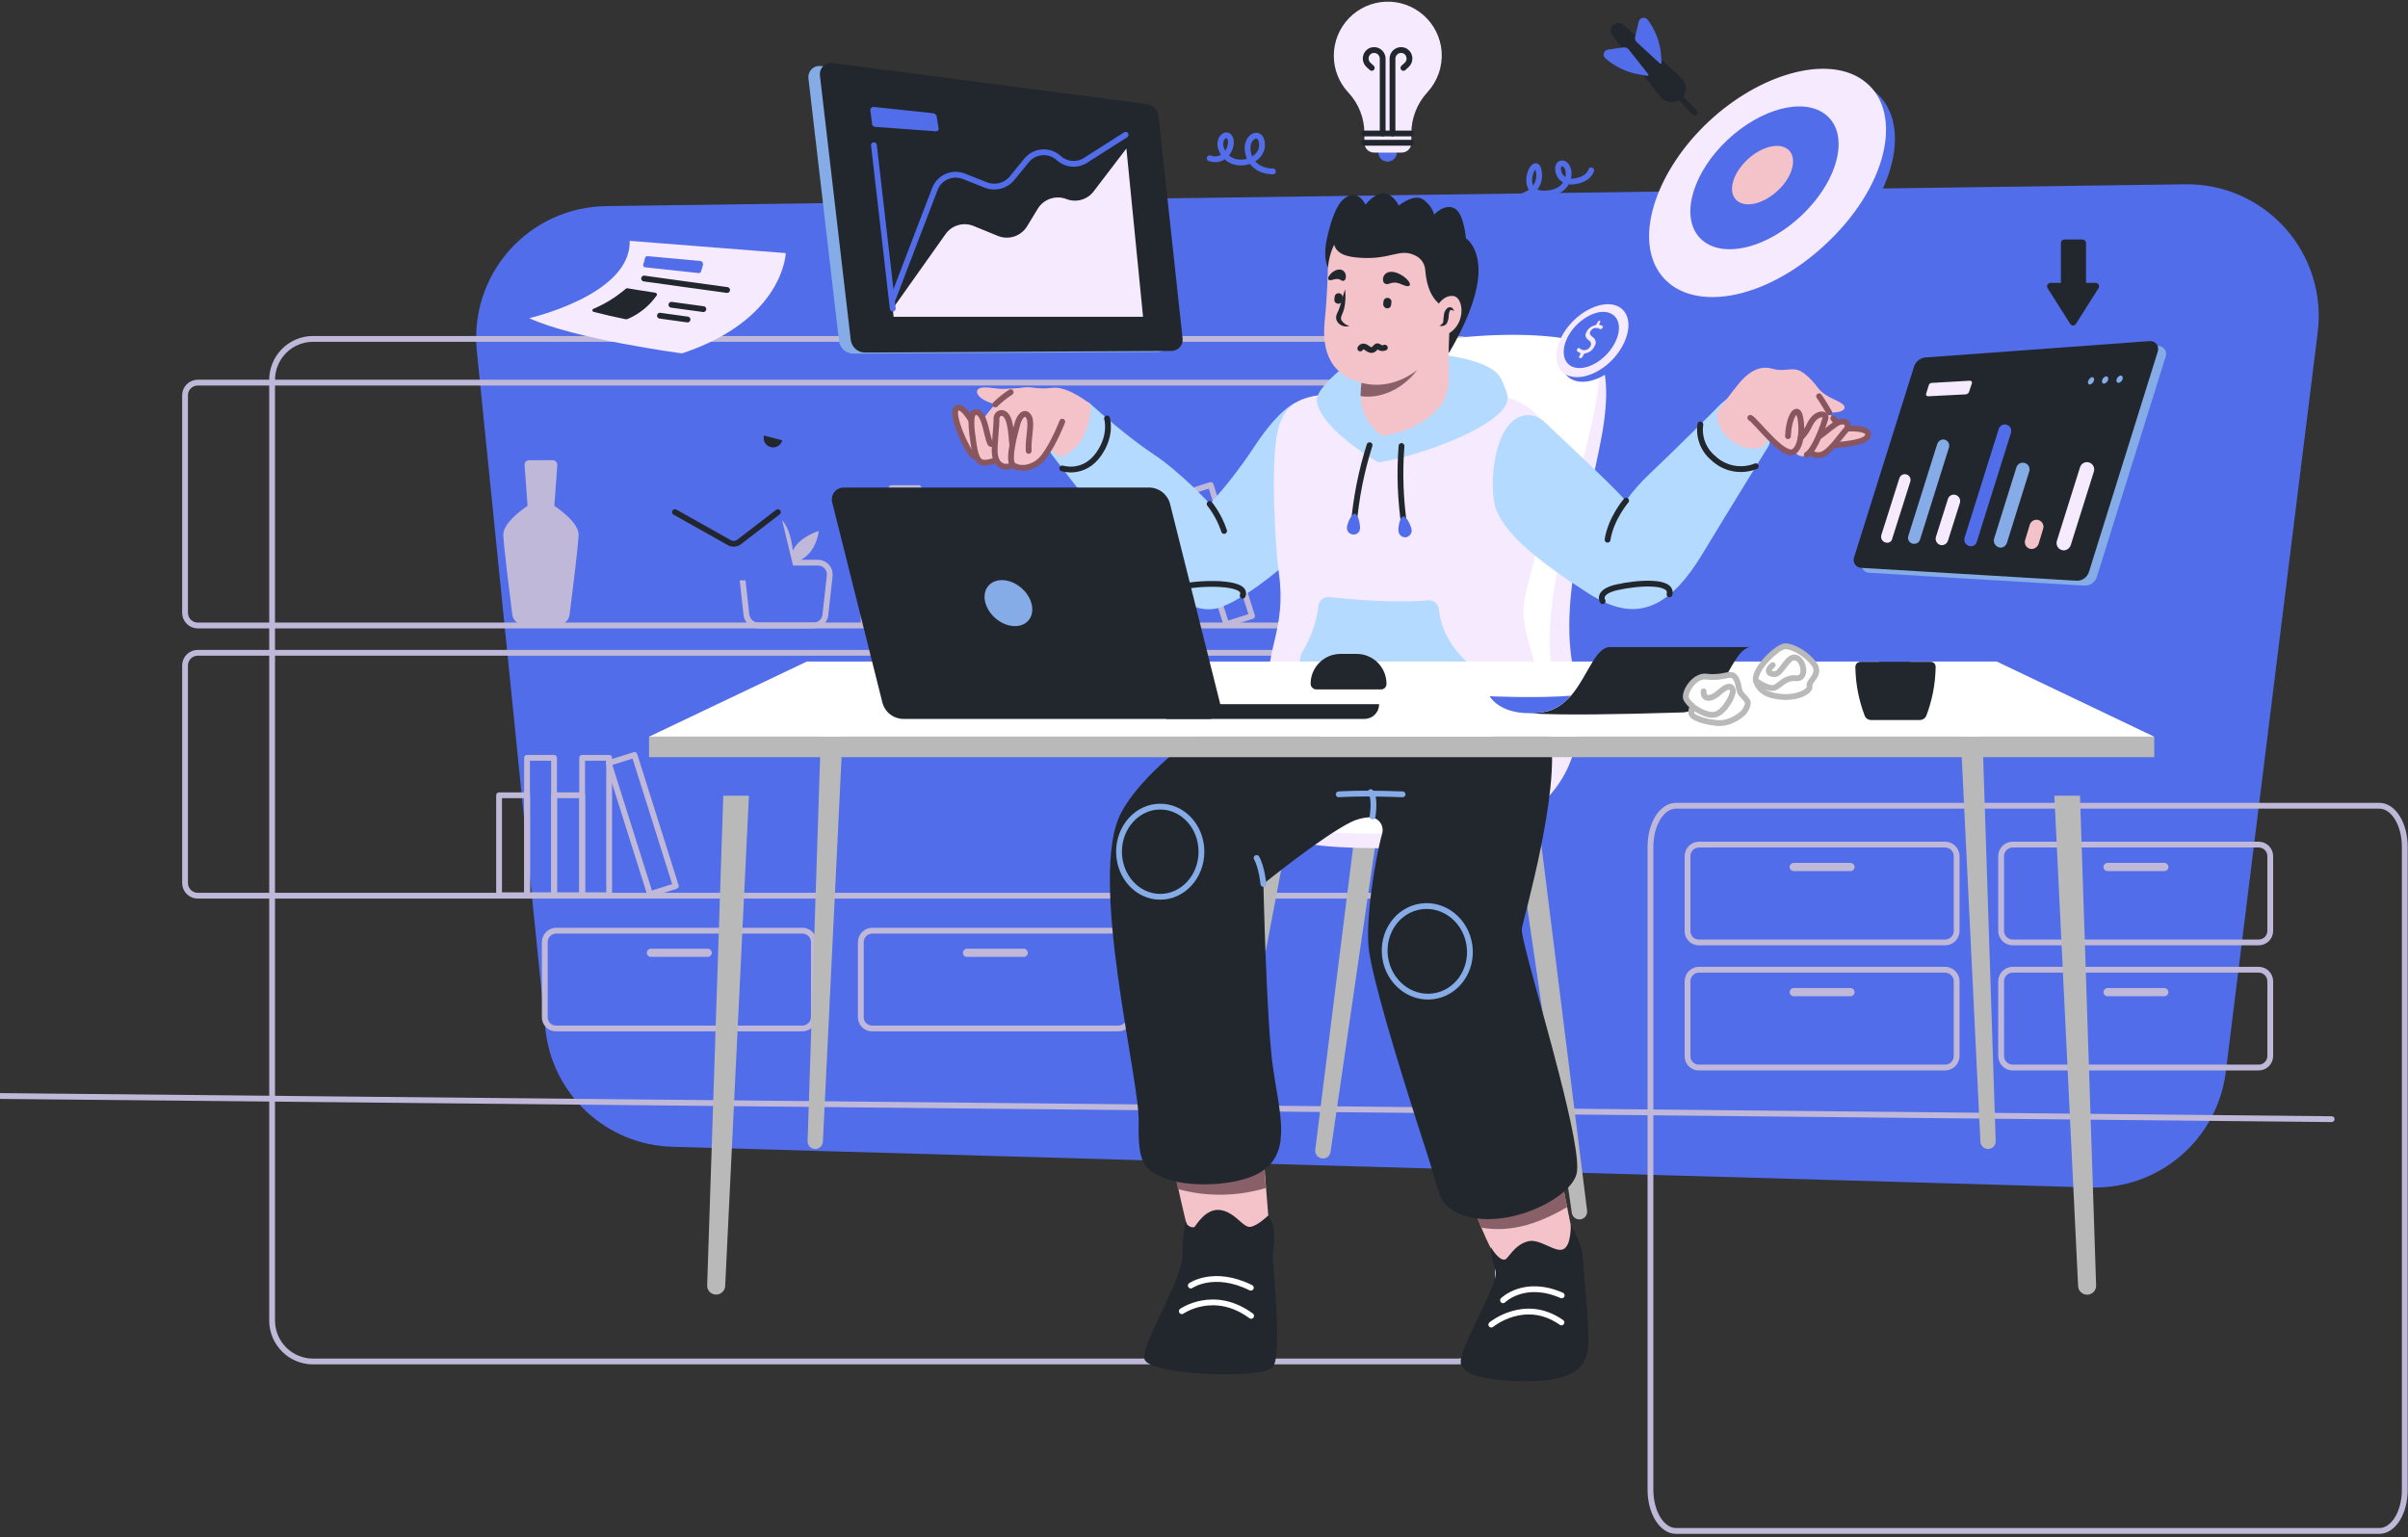 <svg width="747" height="477" viewBox="0 0 747 477" fill="none" xmlns="http://www.w3.org/2000/svg">
<rect x="0" y="0" width="747" height="477" fill="#333333" stroke="none"/>
<g id="dev-vector" clip-path="url(#clip0_7_2966)">
<path id="Vector" d="M648.811 368.434L208.537 355.804C198.638 355.529 189.179 351.65 181.931 344.893C174.684 338.137 170.146 328.967 169.167 319.101L147.915 108.882C147.349 103.255 147.957 97.572 149.7 92.192C151.443 86.812 154.282 81.854 158.039 77.63C161.796 73.407 166.388 70.011 171.525 67.657C176.661 65.303 182.23 64.043 187.878 63.956L677.937 57.175C683.764 57.096 689.541 58.268 694.879 60.611C700.216 62.953 704.991 66.414 708.881 70.758C712.772 75.103 715.688 80.231 717.433 85.798C719.179 91.365 719.713 97.242 719.001 103.033L690.467 332.663C689.196 342.738 684.227 351.979 676.528 358.59C668.83 365.201 658.95 368.71 648.811 368.434V368.434Z" fill="#526DE9"/>
<g id="Group">
<path id="Vector_2" d="M519.879 475H738.121C740.211 475 742.215 473.662 743.692 471.28C745.17 468.897 746 465.667 746 462.298V262.702C746 259.333 745.17 256.103 743.692 253.72C742.215 251.338 740.211 250 738.121 250H519.879C517.789 250 515.785 251.338 514.308 253.72C512.83 256.103 512 259.333 512 262.702V462.213C511.996 465.592 512.823 468.835 514.3 471.232C515.777 473.629 517.783 474.984 519.879 475V475Z" stroke="#C0B8D8" stroke-width="1.8" stroke-linecap="round" stroke-linejoin="round"/>
<path id="Vector_3" d="M97.114 422.43H451.957C455.325 422.43 458.556 421.091 460.938 418.706C463.319 416.322 464.657 413.087 464.657 409.715V117.867C464.657 114.495 463.319 111.261 460.938 108.876C458.556 106.492 455.325 105.152 451.957 105.152H97.114C93.746 105.152 90.515 106.492 88.133 108.876C85.752 111.261 84.414 114.495 84.414 117.867V409.715C84.414 413.087 85.752 416.322 88.133 418.706C90.515 421.091 93.746 422.43 97.114 422.43Z" stroke="#C0B8D8" stroke-width="1.8" stroke-linecap="round" stroke-linejoin="round"/>
<path id="Vector_4" d="M235.208 194.071H252.395C253.291 194.074 254.156 193.747 254.827 193.154C255.498 192.56 255.928 191.74 256.036 190.85L257.391 178.644C257.446 178.132 257.394 177.614 257.236 177.123C257.079 176.632 256.82 176.181 256.477 175.797C256.133 175.413 255.713 175.106 255.243 174.895C254.773 174.685 254.265 174.576 253.75 174.575H233.853C233.339 174.577 232.83 174.687 232.361 174.898C231.892 175.109 231.472 175.416 231.129 175.799C230.786 176.183 230.527 176.634 230.369 177.124C230.211 177.614 230.158 178.132 230.212 178.644L231.567 190.85C231.703 191.728 232.141 192.531 232.806 193.119C233.471 193.707 234.321 194.044 235.208 194.071V194.071Z" stroke="#C0B8D8" stroke-width="1.8" stroke-linecap="round" stroke-linejoin="round"/>
<path id="Vector_5" d="M245.875 174.575C245.875 174.575 252.649 173.897 254.004 164.743C254.004 164.743 247.907 166.523 245.96 170.846C245.96 170.846 245.113 161.182 240.541 160.25C240.541 160.25 238.509 167.455 241.727 171.015C241.727 171.015 239.271 166.946 233.006 167.031C233.598 168.816 234.617 170.43 235.975 171.73C237.333 173.03 238.988 173.978 240.795 174.491" fill="#C0B8D8"/>
<path id="Vector_6" d="M527.058 292.4H603.429C604.37 292.393 605.27 292.016 605.936 291.35C606.601 290.683 606.978 289.782 606.985 288.839V265.614C606.978 264.672 606.601 263.77 605.936 263.104C605.27 262.437 604.37 262.06 603.429 262.054H527.058C526.117 262.06 525.216 262.437 524.551 263.104C523.885 263.77 523.509 264.672 523.502 265.614V288.839C523.49 289.31 523.574 289.778 523.749 290.216C523.924 290.653 524.185 291.05 524.518 291.383C524.85 291.716 525.247 291.978 525.684 292.152C526.12 292.327 526.588 292.411 527.058 292.4V292.4Z" stroke="#C0B8D8" stroke-width="1.8" stroke-linecap="round" stroke-linejoin="round"/>
<path id="Vector_7" d="M556.438 270.276H574.049C574.383 270.267 574.701 270.13 574.937 269.894C575.174 269.657 575.31 269.339 575.319 269.004V269.004C575.31 268.67 575.174 268.351 574.937 268.115C574.701 267.878 574.383 267.741 574.049 267.733H556.438C556.104 267.741 555.786 267.878 555.549 268.115C555.313 268.351 555.177 268.67 555.168 269.004V269.004C555.177 269.339 555.313 269.657 555.549 269.894C555.786 270.13 556.104 270.267 556.438 270.276V270.276Z" fill="#C0B8D8"/>
<path id="Vector_8" d="M527.058 331.222H603.429C604.37 331.216 605.27 330.838 605.936 330.172C606.601 329.506 606.978 328.604 606.985 327.662V304.436C606.978 303.494 606.601 302.592 605.936 301.926C605.27 301.26 604.37 300.883 603.429 300.876H527.058C526.117 300.883 525.216 301.26 524.551 301.926C523.885 302.592 523.509 303.494 523.502 304.436V327.662C523.49 328.133 523.574 328.601 523.749 329.038C523.924 329.475 524.185 329.872 524.518 330.205C524.85 330.538 525.247 330.8 525.684 330.975C526.12 331.15 526.588 331.234 527.058 331.222Z" stroke="#C0B8D8" stroke-width="1.8" stroke-linecap="round" stroke-linejoin="round"/>
<path id="Vector_9" d="M556.438 309.098H574.049C574.383 309.09 574.701 308.953 574.937 308.717C575.174 308.48 575.31 308.161 575.319 307.827C575.31 307.492 575.174 307.174 574.937 306.937C574.701 306.701 574.383 306.564 574.049 306.555H556.438C556.104 306.564 555.786 306.701 555.549 306.937C555.313 307.174 555.177 307.492 555.168 307.827V307.827C555.177 308.161 555.313 308.48 555.549 308.717C555.786 308.953 556.104 309.09 556.438 309.098V309.098Z" fill="#C0B8D8"/>
<path id="Vector_10" d="M172.553 319.101H248.924C249.865 319.094 250.765 318.717 251.431 318.051C252.096 317.384 252.473 316.483 252.48 315.541V292.315C252.473 291.373 252.096 290.471 251.431 289.805C250.765 289.139 249.865 288.761 248.924 288.755H172.553C171.612 288.761 170.711 289.139 170.046 289.805C169.381 290.471 169.004 291.373 168.997 292.315V315.541C168.986 316.011 169.07 316.479 169.244 316.917C169.419 317.354 169.68 317.751 170.013 318.084C170.345 318.417 170.742 318.679 171.179 318.853C171.615 319.028 172.083 319.112 172.553 319.101V319.101Z" stroke="#C0B8D8" stroke-width="1.8" stroke-linecap="round" stroke-linejoin="round"/>
<path id="Vector_11" d="M201.933 296.892H219.544C219.878 296.884 220.196 296.747 220.432 296.51C220.669 296.274 220.805 295.955 220.814 295.621V295.621C220.805 295.286 220.669 294.968 220.432 294.731C220.196 294.495 219.878 294.358 219.544 294.349H201.933C201.599 294.358 201.281 294.495 201.044 294.731C200.808 294.968 200.671 295.286 200.663 295.621V295.621C200.659 295.789 200.69 295.956 200.752 296.111C200.815 296.267 200.909 296.409 201.027 296.527C201.146 296.646 201.287 296.74 201.443 296.802C201.598 296.865 201.765 296.896 201.933 296.892V296.892Z" fill="#C0B8D8"/>
<path id="Vector_12" d="M270.599 319.101H346.969C347.91 319.094 348.811 318.717 349.476 318.051C350.142 317.384 350.519 316.483 350.525 315.541V292.315C350.519 291.373 350.142 290.471 349.476 289.805C348.811 289.139 347.91 288.761 346.969 288.755H270.599C269.658 288.761 268.757 289.139 268.091 289.805C267.426 290.471 267.049 291.373 267.043 292.315V315.541C267.031 316.011 267.115 316.479 267.29 316.917C267.464 317.354 267.726 317.751 268.058 318.084C268.391 318.417 268.787 318.679 269.224 318.853C269.661 319.028 270.128 319.112 270.599 319.101Z" stroke="#C0B8D8" stroke-width="1.8" stroke-linecap="round" stroke-linejoin="round"/>
<path id="Vector_13" d="M299.978 296.892H317.589C317.923 296.884 318.241 296.747 318.478 296.51C318.714 296.274 318.851 295.955 318.859 295.621V295.621C318.851 295.286 318.714 294.968 318.478 294.731C318.241 294.495 317.923 294.358 317.589 294.349H299.978C299.644 294.358 299.326 294.495 299.09 294.731C298.853 294.968 298.717 295.286 298.708 295.621V295.621C298.705 295.789 298.735 295.956 298.798 296.111C298.861 296.267 298.954 296.409 299.073 296.527C299.191 296.646 299.333 296.74 299.488 296.802C299.644 296.865 299.811 296.896 299.978 296.892Z" fill="#C0B8D8"/>
<path id="Vector_14" d="M624.341 292.4H700.712C701.653 292.393 702.553 292.016 703.219 291.35C703.884 290.683 704.261 289.782 704.268 288.839V265.614C704.261 264.672 703.884 263.77 703.219 263.104C702.553 262.437 701.653 262.06 700.712 262.054H624.341C623.4 262.06 622.5 262.437 621.834 263.104C621.169 263.77 620.792 264.672 620.785 265.614V288.839C620.792 289.782 621.169 290.683 621.834 291.35C622.5 292.016 623.4 292.393 624.341 292.4V292.4Z" stroke="#C0B8D8" stroke-width="1.8" stroke-linecap="round" stroke-linejoin="round"/>
<path id="Vector_15" d="M653.806 270.276H671.417C671.751 270.267 672.069 270.13 672.305 269.894C672.542 269.657 672.678 269.339 672.687 269.004V269.004C672.678 268.67 672.542 268.351 672.305 268.115C672.069 267.878 671.751 267.741 671.417 267.733H653.806C653.472 267.741 653.154 267.878 652.917 268.115C652.681 268.351 652.544 268.67 652.536 269.004C652.532 269.172 652.563 269.339 652.626 269.495C652.688 269.651 652.782 269.792 652.9 269.911C653.019 270.03 653.16 270.123 653.316 270.186C653.471 270.249 653.638 270.279 653.806 270.276V270.276Z" fill="#C0B8D8"/>
<path id="Vector_16" d="M624.341 331.222H700.712C701.653 331.216 702.553 330.838 703.219 330.172C703.884 329.506 704.261 328.604 704.268 327.662V304.436C704.261 303.494 703.884 302.592 703.219 301.926C702.553 301.26 701.653 300.883 700.712 300.876H624.341C623.4 300.883 622.5 301.26 621.834 301.926C621.169 302.592 620.792 303.494 620.785 304.436V327.662C620.792 328.604 621.169 329.506 621.834 330.172C622.5 330.838 623.4 331.216 624.341 331.222V331.222Z" stroke="#C0B8D8" stroke-width="1.8" stroke-linecap="round" stroke-linejoin="round"/>
<path id="Vector_17" d="M653.806 309.098H671.417C671.751 309.09 672.069 308.953 672.305 308.717C672.542 308.48 672.678 308.161 672.687 307.827V307.827C672.678 307.492 672.542 307.174 672.305 306.937C672.069 306.701 671.751 306.564 671.417 306.555H653.806C653.472 306.564 653.154 306.701 652.917 306.937C652.681 307.174 652.544 307.492 652.536 307.827V307.827C652.532 307.995 652.563 308.162 652.626 308.318C652.688 308.473 652.782 308.615 652.9 308.734C653.019 308.853 653.16 308.946 653.316 309.009C653.471 309.071 653.638 309.102 653.806 309.098V309.098Z" fill="#C0B8D8"/>
<path id="Vector_18" d="M61.3 194.071H446.539C447.568 194.06 448.553 193.646 449.281 192.917C450.009 192.188 450.423 191.203 450.434 190.172V122.614C450.423 121.583 450.009 120.598 449.281 119.869C448.553 119.14 447.568 118.726 446.539 118.715H61.3C60.27 118.726 59.286 119.14 58.558 119.869C57.83 120.598 57.416 121.583 57.405 122.614V190.172C57.416 191.203 57.83 192.188 58.558 192.917C59.286 193.646 60.27 194.06 61.3 194.071V194.071Z" stroke="#C0B8D8" stroke-width="1.8" stroke-linecap="round" stroke-linejoin="round"/>
<path id="Vector_19" d="M61.3 277.905H446.539C447.568 277.894 448.553 277.479 449.281 276.75C450.009 276.022 450.423 275.036 450.434 274.005V206.447C450.423 205.417 450.009 204.431 449.281 203.702C448.553 202.973 447.568 202.559 446.539 202.548H61.3C60.27 202.559 59.286 202.973 58.558 203.702C57.83 204.431 57.416 205.417 57.405 206.447V274.005C57.416 275.036 57.83 276.022 58.558 276.75C59.286 277.479 60.27 277.894 61.3 277.905V277.905Z" stroke="#C0B8D8" stroke-width="1.8" stroke-linecap="round" stroke-linejoin="round"/>
<path id="Vector_20" d="M424.508 151.434H416.126V194.071H424.508V151.434Z" stroke="#C0B8D8" stroke-width="1.8" stroke-linecap="round" stroke-linejoin="round"/>
<path id="Vector_21" d="M416.177 162.971H407.456V193.995H416.177V162.971Z" stroke="#C0B8D8" stroke-width="1.8" stroke-linecap="round" stroke-linejoin="round"/>
<path id="Vector_22" d="M171.876 235.132H163.494V277.769H171.876V235.132Z" stroke="#C0B8D8" stroke-width="1.8" stroke-linecap="round" stroke-linejoin="round"/>
<path id="Vector_23" d="M163.545 246.753H154.824V277.778H163.545V246.753Z" stroke="#C0B8D8" stroke-width="1.8" stroke-linecap="round" stroke-linejoin="round"/>
<path id="Vector_24" d="M188.97 235.132H180.588V277.769H188.97V235.132Z" stroke="#C0B8D8" stroke-width="1.8" stroke-linecap="round" stroke-linejoin="round"/>
<path id="Vector_25" d="M196.822 234.239L188.829 236.765L201.65 277.424L209.643 274.898L196.822 234.239Z" stroke="#C0B8D8" stroke-width="1.8" stroke-linecap="round" stroke-linejoin="round"/>
<path id="Vector_26" d="M180.63 246.753H171.91V277.778H180.63V246.753Z" stroke="#C0B8D8" stroke-width="1.8" stroke-linecap="round" stroke-linejoin="round"/>
<path id="Vector_27" d="M284.975 151.434H276.593V194.071H284.975V151.434Z" stroke="#C0B8D8" stroke-width="1.8" stroke-linecap="round" stroke-linejoin="round"/>
<path id="Vector_28" d="M276.635 162.971H267.915V193.995H276.635V162.971Z" stroke="#C0B8D8" stroke-width="1.8" stroke-linecap="round" stroke-linejoin="round"/>
<path id="Vector_29" d="M367.713 151.434H359.331V194.071H367.713V151.434Z" stroke="#C0B8D8" stroke-width="1.8" stroke-linecap="round" stroke-linejoin="round"/>
<path id="Vector_30" d="M375.58 150.483L367.587 153.009L380.408 193.669L388.401 191.142L375.58 150.483Z" stroke="#C0B8D8" stroke-width="1.8" stroke-linecap="round" stroke-linejoin="round"/>
<path id="Vector_31" d="M359.381 162.971H350.661V193.995H359.381V162.971Z" stroke="#C0B8D8" stroke-width="1.8" stroke-linecap="round" stroke-linejoin="round"/>
<path id="Vector_32" d="M163.663 156.944L162.732 144.314C162.714 144.116 162.738 143.917 162.802 143.729C162.867 143.542 162.971 143.37 163.107 143.226C163.243 143.081 163.409 142.968 163.592 142.892C163.776 142.817 163.973 142.781 164.171 142.788H171.453C171.649 142.789 171.842 142.83 172.022 142.908C172.202 142.986 172.364 143.1 172.499 143.243C172.633 143.385 172.738 143.554 172.805 143.738C172.873 143.922 172.902 144.118 172.892 144.314L171.961 156.944C171.961 156.944 179.581 161.861 179.496 165.929C179.411 169.066 177.549 184.069 176.702 190.681C176.594 191.571 176.164 192.39 175.493 192.984C174.822 193.578 173.957 193.904 173.061 193.902H162.562C161.667 193.904 160.802 193.578 160.131 192.984C159.46 192.39 159.029 191.571 158.922 190.681C158.075 184.069 156.212 169.066 156.128 165.929C156.043 161.861 163.663 156.944 163.663 156.944Z" fill="#C0B8D8"/>
<path id="Vector_33" d="M723.318 347.243L-87.124 339.19" stroke="#C0B8D8" stroke-width="1.8" stroke-linecap="round" stroke-linejoin="round"/>
</g>
<path id="Vector_34" d="M424.525 224.672L408.015 356.737C407.972 357.075 408.001 357.418 408.1 357.744C408.199 358.07 408.366 358.371 408.591 358.627C408.815 358.884 409.091 359.089 409.4 359.231C409.709 359.373 410.045 359.447 410.386 359.449V359.449C410.96 359.455 411.517 359.252 411.953 358.878C412.389 358.504 412.674 357.984 412.756 357.415L431.637 227.978L424.525 224.672Z" fill="#B9B9B9"/>
<path id="Vector_35" d="M475.834 243.575L492.344 375.639C492.387 375.977 492.358 376.321 492.259 376.647C492.16 376.972 491.993 377.273 491.769 377.53C491.544 377.786 491.269 377.992 490.959 378.134C490.65 378.276 490.314 378.35 489.973 378.352C489.399 378.358 488.842 378.155 488.406 377.781C487.97 377.406 487.685 376.887 487.603 376.318L468.722 246.88L475.834 243.575Z" fill="#B9B9B9"/>
<path id="Vector_36" d="M395.738 238.404L373.555 369.621C373.501 369.958 373.519 370.303 373.607 370.633C373.696 370.963 373.854 371.27 374.07 371.534C374.286 371.799 374.555 372.014 374.861 372.166C375.166 372.319 375.5 372.405 375.841 372.418V372.418C376.417 372.448 376.984 372.267 377.436 371.908C377.888 371.549 378.194 371.037 378.296 370.469L402.765 241.964L395.738 238.404Z" fill="#B9B9B9"/>
<path id="Vector_37" d="M457.884 225.265L470.076 357.754C470.109 358.09 470.211 358.416 470.378 358.709C470.544 359.003 470.771 359.258 471.042 359.458C471.314 359.658 471.625 359.799 471.954 359.87C472.284 359.942 472.625 359.943 472.955 359.873V359.873C473.508 359.754 474 359.441 474.342 358.99C474.684 358.539 474.853 357.98 474.818 357.415L465.589 226.876L457.884 225.265Z" fill="#B9B9B9"/>
<path id="Vector_38" d="M493.191 107.356C483.962 105.83 453.397 212.974 453.397 212.974H482.777C482.777 212.974 468.383 230.182 467.875 231.792C467.367 233.403 462.118 255.187 462.118 255.187C497.255 243.998 489.466 212.889 489.466 212.889C481.93 189.579 492.429 159.741 496.916 135.075C501.404 110.408 493.191 107.356 493.191 107.356Z" fill="#F6EAFF"/>
<path id="Vector_39" d="M384.308 249.508C384.308 249.508 385.07 261.121 415.297 262.816C445.523 264.512 484.47 261.545 489.55 227.215C489.635 227.215 390.404 239.845 384.308 249.508Z" fill="#F6EAFF"/>
<path id="Vector_40" d="M482.099 210.601C473.887 180.594 505.637 113.544 493.276 107.271C480.575 100.914 431.807 103.542 418.683 114.9C406.406 125.581 400.818 204.752 400.141 214.754C400.071 215.088 400.042 215.43 400.056 215.771C400.056 221.705 399.209 231.707 394.891 234.844C386.509 240.947 372.708 250.186 399.125 256.968C399.125 256.968 410.555 259.595 443.152 258.239C487.264 256.374 482.861 229.164 482.777 212.889C482.749 212.081 482.516 211.293 482.099 210.601Z" fill="white"/>
<path id="Vector_41" d="M364.242 362.84C364.242 362.84 367.967 380.641 368.814 382.082C369.66 383.523 376.011 386.659 384.647 384.116C393.283 381.573 393.537 378.352 393.537 378.352C393.537 378.352 391.843 357.924 391.843 355.635C391.843 353.346 362.802 349.277 364.242 362.84Z" fill="#F4C2C9"/>
<path id="Vector_42" d="M392.69 368.604C392.267 363.009 391.759 356.822 391.759 355.635C391.759 353.346 362.717 349.277 364.157 362.84C364.157 362.84 364.749 365.552 365.427 368.943C374.368 371.378 383.812 371.26 392.69 368.604V368.604Z" fill="#896068"/>
<path id="Vector_43" d="M367.882 379.03C367.882 379.03 366.866 380.641 366.866 389.032C366.866 397.424 354.166 416.412 355.013 421.582C355.859 426.753 391.589 428.025 394.807 424.21C398.024 420.396 394.637 392.254 394.891 389.287C395.145 386.32 396.246 380.725 393.367 377.165C393.367 377.165 390.404 380.132 388.033 380.641C385.663 381.149 383.461 376.318 378.804 375.47C374.148 374.622 371.1 380.132 370.592 380.641C370.084 381.149 368.052 380.471 367.882 379.03Z" fill="#22272E"/>
<path id="Vector_44" d="M369.406 398.865C369.406 398.865 376.603 393.864 388.033 399.543" stroke="white" stroke-width="1.8" stroke-linecap="round" stroke-linejoin="round"/>
<path id="Vector_45" d="M366.612 406.833C366.612 406.833 376.603 399.798 388.118 408.274" stroke="white" stroke-width="1.8" stroke-linecap="round" stroke-linejoin="round"/>
<path id="Vector_46" d="M456.276 372.503C456.276 372.503 462.033 388.609 465.166 391.491C468.299 394.373 476.681 394.627 482.438 391.491C488.196 388.354 487.942 383.608 487.942 383.608C487.942 383.608 482.946 357.245 481.846 356.567C480.745 355.889 456.276 364.79 456.276 372.503Z" fill="#F4C2C9"/>
<path id="Vector_47" d="M456.276 372.503C456.276 372.503 457.715 376.487 459.493 380.895C469.315 382.59 477.866 379.284 486.164 374.538C484.64 366.824 482.523 356.991 481.846 356.567C480.66 355.804 456.276 364.789 456.276 372.503Z" fill="#896068"/>
<path id="Vector_48" d="M462.541 386.998C462.541 386.998 461.779 387.252 463.981 394.373C465.081 398.187 452.889 417.768 453.143 422.6C453.397 427.431 463.557 428.279 471.601 428.533C483.878 428.872 491.921 426.414 492.598 418.531C493.276 410.648 491.159 395.305 491.159 391.914C491.159 388.524 490.058 384.625 487.264 380.047C487.264 380.047 487.518 386.405 484.978 387.591C482.438 388.778 477.697 384.201 474.056 385.133C470.415 386.066 468.891 388.863 467.367 390.473C465.843 392.084 462.965 387.93 462.541 386.998Z" fill="#22272E"/>
<path id="Vector_49" d="M466.267 403.443C466.267 403.443 472.871 396.831 484.47 401.917" stroke="white" stroke-width="1.8" stroke-linecap="round" stroke-linejoin="round"/>
<path id="Vector_50" d="M462.626 410.987C462.626 410.987 473.04 402.341 484.386 410.309" stroke="white" stroke-width="1.8" stroke-linecap="round" stroke-linejoin="round"/>
<path id="Vector_51" d="M396.839 211.194C396.839 211.194 357.976 232.64 347.731 252.305C337.487 271.971 353.489 334.613 353.235 347.836C352.981 361.06 354.674 363.009 362.04 365.807C369.406 368.604 385.409 368.011 392.098 363.009C400.734 356.567 396.754 344.785 394.807 330.544C392.86 316.304 391.928 274.26 391.928 274.26C391.928 274.26 410.216 259.426 419.191 255.018C420.915 254.185 422.784 253.695 424.695 253.577C425.332 253.536 425.969 253.65 426.553 253.908C427.137 254.166 427.65 254.562 428.049 255.061C428.448 255.56 428.721 256.148 428.844 256.775C428.968 257.402 428.938 258.05 428.759 258.663C426.557 266.461 423.425 286.042 424.695 295.027C425.88 303.419 431.722 324.187 443.152 359.364C445.438 366.315 446.2 371.91 448.994 374.283C460.763 384.201 486.333 373.605 489.042 364.366C490.143 360.551 487.349 347.582 483.708 333.426C478.543 313.167 471.601 290.45 472.109 287.992C472.955 283.838 483.878 245.694 480.999 228.571C474.056 187.121 441.967 203.82 396.839 211.194Z" fill="#22272E"/>
<path id="Vector_52" d="M359.924 278.244C366.984 278.244 372.708 271.982 372.708 264.257C372.708 256.533 366.984 250.271 359.924 250.271C352.863 250.271 347.139 256.533 347.139 264.257C347.139 271.982 352.863 278.244 359.924 278.244Z" stroke="#85ACE6" stroke-width="1.8" stroke-linecap="round" stroke-linejoin="round"/>
<path id="Vector_53" d="M444.684 309.112C451.911 308.117 456.912 301.07 455.854 293.371C454.797 285.672 448.081 280.238 440.855 281.233C433.628 282.228 428.627 289.275 429.684 296.974C430.742 304.673 437.457 310.107 444.684 309.112Z" stroke="#85ACE6" stroke-width="1.8" stroke-linecap="round" stroke-linejoin="round"/>
<path id="Vector_54" d="M391.928 274.26C391.928 274.26 391.42 269.004 389.812 266.207" stroke="#85ACE6" stroke-width="1.8" stroke-linecap="round" stroke-linejoin="round"/>
<path id="Vector_55" d="M425.795 253.323C425.795 253.323 426.727 247.474 425.203 245.779" stroke="#85ACE6" stroke-width="1.8" stroke-linecap="round" stroke-linejoin="round"/>
<path id="Vector_56" d="M415.296 246.457C415.296 246.457 421.562 245.948 435.109 246.457" stroke="#85ACE6" stroke-width="1.8" stroke-linecap="round" stroke-linejoin="round"/>
<path id="Vector_57" d="M401.834 124.987C401.834 124.987 396.923 126.768 389.303 138.296C385.127 144.672 380.456 150.709 375.333 156.351C375.333 156.351 366.612 146.772 357.468 140.669C348.324 134.566 337.91 124.987 337.91 124.987C337.91 124.987 331.052 121.258 326.733 126.344C322.415 131.43 324.617 138.804 324.617 138.804C324.617 138.804 334.862 152.706 349.932 170.846C359.754 182.713 369.745 191.189 378.127 188.562C389.303 185.086 411.317 165.082 415.127 157.114C418.937 149.146 416.058 122.105 401.834 124.987Z" fill="#B4DBFF"/>
<path id="Vector_58" d="M375.249 156.351C377.21 158.872 378.728 161.71 379.736 164.743" stroke="#22272E" stroke-width="1.8" stroke-linecap="round" stroke-linejoin="round"/>
<path id="Vector_59" d="M338.248 125.411C338.248 125.411 331.475 119.817 326.649 120.325C320.383 121.004 320.468 119.563 316.489 120.41C314.626 120.834 311.239 122.19 307.683 126.598C305.907 128.705 304.294 130.943 302.857 133.295C302.857 133.295 299.132 125.327 296.846 126.598C294.56 127.87 299.978 140.076 301.841 141.347C303.704 142.619 309.207 140.415 311.155 141.347C313.102 142.28 318.351 140.584 318.351 140.584L325.548 138.804L327.411 140.839C327.706 141.156 328.088 141.382 328.508 141.487C328.929 141.592 329.371 141.573 329.782 141.432C332.661 140.26 334.969 138.01 336.216 135.159C339.18 128.971 338.248 125.411 338.248 125.411Z" fill="#F4C2C9"/>
<path id="Vector_60" d="M302.857 133.295C302.857 133.295 299.132 125.327 296.846 126.598C294.56 127.87 299.978 140.076 301.841 141.347C303.704 142.619 309.207 140.415 311.155 141.347" stroke="#89555F" stroke-width="1.8" stroke-linecap="round" stroke-linejoin="round"/>
<path id="Vector_61" d="M329.528 130.836C329.528 130.836 327.072 137.279 324.024 141.432C320.976 145.586 316.404 145.755 314.372 144.399C312.34 143.043 315.049 133.718 315.642 131.43C316.235 129.141 318.098 127.022 319.283 129.565C320.214 131.514 318.86 136.177 319.114 139.906" fill="#F4C2C9"/>
<path id="Vector_62" d="M315.473 143.636C315.473 143.636 312.848 145.247 311.324 144.738C309.8 144.229 308.869 143.127 308.615 140.839C308.361 138.55 309.207 131.684 309.123 129.904C309.038 128.124 311.832 126.683 313.017 130.752C314.203 134.82 313.61 138.381 314.372 139.228" fill="#F4C2C9"/>
<path id="Vector_63" d="M309.716 142.449C308.468 143.072 307.121 143.474 305.736 143.636C303.704 143.805 302.773 142.449 302.095 138.296C301.333 133.295 300.741 128.209 302.519 127.954C304.297 127.7 305.228 130.412 305.905 133.21C306.583 136.007 307.006 137.787 307.43 137.872" fill="#F4C2C9"/>
<path id="Vector_64" d="M317.335 120.325C317.335 120.325 312.509 120.664 310.731 120.664C308.953 120.664 304.297 119.478 303.281 120.919C302.265 122.36 305.143 124.987 310.308 125.666C315.473 126.344 320.468 122.275 317.335 120.325Z" fill="#F4C2C9"/>
<path id="Vector_65" d="M329.528 145.331C329.528 145.331 336.217 147.535 340.873 140.839C345.022 134.905 343.413 129.819 343.413 129.819" stroke="#22272E" stroke-width="1.8" stroke-linecap="round" stroke-linejoin="round"/>
<path id="Vector_66" d="M364.58 185.171C364.58 185.171 362.972 183.222 367.12 182.035C371.269 180.848 387.441 180.17 385.493 184.832" stroke="#22272E" stroke-width="1.8" stroke-linecap="round" stroke-linejoin="round"/>
<path id="Vector_67" d="M329.528 130.836C329.528 130.836 327.072 137.279 324.024 141.432C320.976 145.586 316.404 145.755 314.372 144.399C312.34 143.043 315.049 133.718 315.642 131.43C316.235 129.141 318.098 127.022 319.283 129.565C320.214 131.514 318.86 136.177 319.114 139.906" stroke="#89555F" stroke-width="1.8" stroke-linecap="round" stroke-linejoin="round"/>
<path id="Vector_68" d="M313.864 144.399C313.08 144.795 312.185 144.915 311.324 144.738C309.8 144.229 308.869 143.127 308.615 140.839C308.361 138.55 309.207 131.684 309.123 129.904C309.038 128.124 311.832 126.683 313.017 130.752C313.864 133.803 313.779 136.431 314.033 138.041" stroke="#89555F" stroke-width="1.8" stroke-linecap="round" stroke-linejoin="round"/>
<path id="Vector_69" d="M309.038 142.704C307.995 143.177 306.878 143.464 305.736 143.551C303.704 143.721 302.773 142.364 302.095 138.211C301.333 133.21 300.741 128.124 302.519 127.87C304.297 127.615 305.228 130.328 305.905 133.125C306.583 135.922 307.006 137.702 307.43 137.787" stroke="#89555F" stroke-width="1.8" stroke-linecap="round" stroke-linejoin="round"/>
<path id="Vector_70" d="M308.784 125.496C310.222 124.057 311.812 122.778 313.526 121.682" stroke="#89555F" stroke-width="1.8" stroke-linecap="round" stroke-linejoin="round"/>
<path id="Vector_71" d="M411.148 79.807C411.063 78.277 411.149 76.742 411.402 75.23C412.079 71.67 413.857 64.21 416.82 61.752C421.223 58.107 423.594 63.532 423.594 63.532C423.594 63.532 426.642 59.548 429.521 59.972C432.399 60.396 433.923 63.787 433.923 63.787C433.923 63.787 438.58 59.972 441.374 61.837C443.073 62.959 444.33 64.637 444.93 66.584C444.93 66.584 447.894 63.193 451.026 64.55C454.159 65.906 454.752 73.959 454.752 73.959C454.752 73.959 457.884 75.739 458.562 81.927C459.324 88.538 456.106 98.286 449.502 109.475C449.502 109.475 435.871 84.893 427.235 81.418C418.599 77.943 418.683 84.385 415.974 84.554C413.603 84.639 411.571 84.385 411.148 79.807Z" fill="#22272E"/>
<path id="Vector_72" d="M412.841 125.666C412.841 125.666 402.258 126.937 414.619 115.748C425.287 106.085 460.848 108.797 465.42 117.104C468.807 123.292 473.125 139.821 458.731 149.739C444.338 159.657 419.276 149.146 412.841 125.666Z" fill="#B4DBFF"/>
<path id="Vector_73" d="M433.161 122.529C433.161 122.529 443.067 122.105 451.365 121.766C459.662 121.427 471.77 121.597 478.459 130.752C486.163 141.178 474.564 177.118 472.87 186.273C471.177 195.428 477.697 206.447 477.358 213.991C477.189 218.314 471.77 229.673 447.724 231.792C420.546 234.25 396.585 228.656 393.96 212.974C392.182 202.463 399.125 195.089 396.754 177.966C395.484 168.981 393.875 139.906 396.923 131.684C399.971 123.462 405.051 120.749 433.161 122.529Z" fill="#F6EAFF"/>
<path id="Vector_74" d="M423.001 114.222C423.001 114.222 421.816 123.631 421.308 126.089C420.8 128.548 422.154 135.498 431.976 135.414C442.559 135.329 449.163 126.852 449.417 123.462C449.671 120.071 448.825 103.711 450.264 98.286C451.703 92.861 438.157 95.998 432.314 99.388C426.472 102.779 422.408 111.425 423.001 114.222Z" fill="#F4C2C9"/>
<path id="Vector_75" d="M440.528 113.459C435.024 114.731 428.251 119.478 422.409 118.545C422.239 119.986 421.985 121.512 421.816 122.868C429.605 124.14 436.971 119.223 440.528 113.459Z" fill="#896068"/>
<path id="Vector_76" d="M422.154 120.58C422.154 120.58 420.8 130.328 429.013 135.159C429.013 135.159 438.495 134.312 445.438 127.53C446.719 126.255 447.732 124.735 448.415 123.061C449.099 121.386 449.44 119.591 449.418 117.782V117.02C449.418 117.02 462.71 117.189 466.52 121.173C473.802 128.802 443.914 140.923 427.658 143.466C427.658 143.466 412.587 135.075 409.031 126.513C405.475 117.952 420.969 120.919 422.154 120.58Z" fill="#B4DBFF"/>
<path id="Vector_77" d="M424.864 138.126C422.302 146.194 420.655 154.526 419.953 162.963" stroke="#22272E" stroke-width="1.8" stroke-linecap="round" stroke-linejoin="round"/>
<path id="Vector_78" d="M421.901 163.98C421.985 162.878 421.393 159.487 420.292 159.402C419.191 159.318 417.921 162.539 417.837 163.641C417.799 164.179 417.972 164.71 418.32 165.122C418.668 165.534 419.163 165.793 419.699 165.845C419.968 165.879 420.242 165.857 420.502 165.78C420.762 165.703 421.003 165.572 421.21 165.397C421.417 165.222 421.585 165.005 421.704 164.761C421.823 164.517 421.89 164.251 421.901 163.98V163.98Z" fill="#526DE9"/>
<path id="Vector_79" d="M434.77 138.38C434.117 146.809 434.429 155.284 435.702 163.641" stroke="#22272E" stroke-width="1.8" stroke-linecap="round" stroke-linejoin="round"/>
<path id="Vector_80" d="M437.903 164.319C437.733 163.217 436.379 160.08 435.278 160.25C434.177 160.42 433.669 163.81 433.839 164.912C433.92 165.461 434.215 165.956 434.659 166.29C435.103 166.623 435.66 166.767 436.209 166.692C436.738 166.583 437.207 166.278 437.521 165.838C437.835 165.398 437.971 164.855 437.903 164.319Z" fill="#526DE9"/>
<path id="Vector_81" d="M403.866 202.463C406.597 198.054 408.358 193.112 409.031 187.968C409.11 187.171 409.502 186.437 410.122 185.928C410.741 185.42 411.536 185.178 412.333 185.256C418.599 185.934 432.569 187.205 443.068 186.273C443.468 186.237 443.872 186.281 444.256 186.403C444.639 186.524 444.995 186.721 445.302 186.981C445.61 187.241 445.862 187.56 446.045 187.918C446.228 188.277 446.339 188.669 446.37 189.07C446.708 192.715 448.317 198.903 454.582 204.921C455.098 205.347 455.431 205.953 455.514 206.617C456.331 210.775 456.7 215.01 456.614 219.247C456.276 225.096 416.99 229.08 403.443 217.043C403.118 216.74 402.86 216.372 402.686 215.963C402.511 215.555 402.423 215.114 402.427 214.67C402.512 212.381 402.85 207.634 403.443 203.735C403.506 203.289 403.649 202.858 403.866 202.463V202.463Z" fill="#B4DBFF"/>
<path id="Vector_82" d="M411.91 83.791C411.91 83.791 411.74 92.098 410.978 99.219C410.216 106.339 410.978 115.833 422.408 118.8C433.839 121.766 444.93 113.12 449.079 101.762C453.228 90.403 453.397 75.061 438.834 69.042C424.271 63.024 412.587 70.568 411.91 83.791Z" fill="#F4C2C9"/>
<path id="Vector_83" d="M454.498 91.081C453.397 96.421 452.635 99.303 452.635 99.303L449.079 95.574C449.079 95.574 442.983 94.726 442.136 83.791C442.074 82.871 441.776 81.983 441.272 81.211C440.768 80.439 440.074 79.81 439.257 79.384C434.262 76.756 431.637 80.655 421.9 79.977C418.598 79.723 413.518 79.214 413.688 74.128C414.111 60.905 434.516 61.922 444.168 67.94C453.82 73.959 455.598 85.826 454.498 91.081Z" fill="#22272E"/>
<path id="Vector_84" d="M445.015 96.337C445.015 96.337 447.216 91.335 450.857 91.844C454.751 92.353 455.09 104.05 445.015 104.728" fill="#F4C2C9"/>
<path id="Vector_85" d="M417.244 89.81C417.398 90.962 417.426 92.127 417.328 93.285C417.275 94.471 417.047 95.642 416.651 96.76C416.566 97.015 416.397 97.354 416.312 97.608C416.228 97.862 416.143 98.032 416.058 98.286C415.956 98.652 415.986 99.043 416.143 99.388C416.721 100.258 417.593 100.889 418.598 101.168C417.989 101.338 417.345 101.338 416.736 101.168C416.065 100.999 415.469 100.611 415.042 100.066C414.791 99.775 414.616 99.425 414.534 99.049C414.45 98.687 414.45 98.31 414.534 97.947C414.619 97.627 414.733 97.315 414.873 97.015C414.969 96.781 415.082 96.554 415.212 96.337C416.058 94.218 416.482 92.014 417.244 89.81Z" fill="#22272E"/>
<path id="Vector_86" d="M421.985 108.119C421.985 108.119 422.578 106.848 424.017 107.95C425.457 109.052 426.049 108.628 426.811 107.695C427.573 106.763 427.912 108.543 429.605 107.865" stroke="#22272E" stroke-width="1.8" stroke-linecap="round" stroke-linejoin="round"/>
<path id="Vector_87" d="M429.266 87.691C429.124 87.409 429.042 87.101 429.025 86.786C429.008 86.471 429.057 86.156 429.169 85.861C429.28 85.566 429.452 85.297 429.673 85.072C429.894 84.847 430.159 84.671 430.452 84.554C432.145 83.791 434.939 85.063 436.548 86.758C438.157 88.454 437.31 89.301 435.363 88.454C433.415 87.606 432.568 87.436 430.875 88.03C430.608 88.162 430.304 88.201 430.012 88.139C429.72 88.078 429.458 87.92 429.266 87.691V87.691Z" fill="#22272E"/>
<path id="Vector_88" d="M417.244 86.843C417.504 86.371 417.588 85.821 417.479 85.292C417.37 84.764 417.077 84.292 416.651 83.961C415.466 83.113 413.518 83.961 412.502 85.317C411.571 86.504 411.994 87.182 413.264 86.843C414.534 86.504 415.042 86.334 416.143 87.013C416.316 87.122 416.523 87.166 416.725 87.134C416.927 87.103 417.112 87 417.244 86.843V86.843Z" fill="#22272E"/>
<path id="Vector_89" d="M451.111 96.506C450.826 96.333 450.509 96.218 450.18 96.167C450.091 96.154 450 96.172 449.923 96.219C449.846 96.265 449.787 96.337 449.756 96.421C449.537 96.93 449.422 97.478 449.418 98.032C449.392 98.829 449.19 99.611 448.825 100.321C448.703 100.516 448.542 100.684 448.353 100.816C448.164 100.947 447.95 101.038 447.724 101.084C447.535 101.153 447.333 101.182 447.132 101.168C446.962 101.168 446.708 101.084 446.539 101.084C447.216 100.66 447.724 100.236 447.724 99.812C447.724 99.388 447.809 98.71 447.894 97.947C447.919 97.081 448.284 96.258 448.91 95.659C449.118 95.462 449.387 95.343 449.672 95.32C449.935 95.316 450.196 95.374 450.434 95.489C450.744 95.763 450.978 96.114 451.111 96.506V96.506Z" fill="#22272E"/>
<path id="Vector_90" d="M415.043 94.218C415.205 94.241 415.37 94.231 415.529 94.188C415.687 94.144 415.834 94.068 415.962 93.964C416.089 93.861 416.193 93.732 416.268 93.586C416.343 93.44 416.387 93.28 416.397 93.116L416.482 92.353C416.506 92.19 416.495 92.025 416.452 91.866C416.408 91.708 416.332 91.56 416.229 91.433C416.126 91.305 415.997 91.201 415.851 91.126C415.705 91.05 415.545 91.007 415.381 90.996V90.996C415.219 90.973 415.053 90.983 414.895 91.026C414.737 91.07 414.59 91.146 414.462 91.25C414.335 91.353 414.23 91.482 414.155 91.628C414.08 91.774 414.037 91.934 414.027 92.099L413.942 92.861C413.915 93.024 413.924 93.191 413.966 93.35C414.009 93.51 414.084 93.659 414.188 93.787C414.292 93.915 414.422 94.019 414.569 94.094C414.717 94.168 414.878 94.21 415.043 94.218V94.218Z" fill="#22272E"/>
<path id="Vector_91" d="M430.198 95.659C430.36 95.682 430.526 95.672 430.684 95.629C430.842 95.585 430.99 95.509 431.117 95.405C431.244 95.302 431.349 95.173 431.424 95.027C431.499 94.881 431.543 94.721 431.553 94.557L431.637 93.794C431.661 93.631 431.651 93.466 431.607 93.307C431.564 93.149 431.488 93.001 431.384 92.874C431.281 92.746 431.152 92.642 431.006 92.567C430.86 92.492 430.7 92.448 430.537 92.438C430.374 92.414 430.209 92.424 430.051 92.468C429.892 92.511 429.745 92.587 429.618 92.691C429.49 92.794 429.386 92.923 429.311 93.069C429.236 93.215 429.192 93.376 429.182 93.54L429.097 94.302C429.077 94.626 429.179 94.945 429.383 95.196C429.587 95.447 429.878 95.612 430.198 95.659V95.659Z" fill="#22272E"/>
<path id="Vector_92" d="M473.886 128.802C474.858 128.787 475.823 128.967 476.725 129.331C477.626 129.695 478.446 130.235 479.136 130.921C480.829 132.532 484.385 135.922 491.328 142.449C502.504 153.045 504.028 155.079 504.028 155.079C504.028 155.079 513.85 162.793 514.866 172.371C515.882 181.95 509.447 194.834 492.683 184.069C475.918 173.304 467.79 166.099 464.404 158.809C461.356 152.282 463.134 129.056 473.886 128.802Z" fill="#B4DBFF"/>
<path id="Vector_93" d="M499.033 164.319C502.157 157.862 506.432 152.03 511.648 147.111C520.454 138.72 530.868 128.378 532.815 126.344C534.763 124.309 539.504 119.647 545.939 124.648C552.374 129.65 548.648 138.38 548.648 138.38C548.648 138.38 537.388 156.52 528.074 171.948C518.761 187.375 509.278 192.461 497.255 186.612C485.232 180.763 499.033 164.319 499.033 164.319Z" fill="#B4DBFF"/>
<path id="Vector_94" d="M532.816 127.615C532.816 127.615 537.642 121.088 539.589 118.8C541.536 116.511 545.093 113.036 549.749 114.392C554.406 115.748 556.861 112.866 560.417 116.596C563.974 120.325 566.429 127.191 568.715 129.734C571.001 132.277 570.408 132.955 574.049 132.871C577.69 132.786 580.653 133.634 579.129 135.668C577.605 137.702 567.699 138.211 566.344 138.041C564.99 137.872 558.639 138.72 557.031 137.957C555.422 137.194 555.676 137.872 554.321 137.109C552.967 136.346 549.495 134.651 549.495 134.651C548.807 135.995 547.954 137.248 546.955 138.38C545.516 139.906 539.25 139.652 535.186 134.905C531.715 130.836 532.816 127.615 532.816 127.615Z" fill="#F4C2C9"/>
<path id="Vector_95" d="M568.715 129.819C571.001 132.362 570.408 133.04 574.049 132.955C577.69 132.871 580.653 133.718 579.129 135.753C577.605 137.787 567.699 138.296 566.344 138.126" stroke="#89555F" stroke-width="1.8" stroke-linecap="round" stroke-linejoin="round"/>
<path id="Vector_96" d="M554.66 135.329C554.829 130.836 556.268 127.276 557.623 127.785C558.978 128.293 559.74 137.872 556.522 140.076C553.305 142.28 544.669 130.413 542.976 129.65" fill="#F4C2C9"/>
<path id="Vector_97" d="M556.099 139.313C556.099 139.313 557.877 142.788 560.502 141.093C563.127 139.398 565.751 131.599 566.259 129.904C566.767 128.209 563.55 127.53 561.433 131.684C559.316 135.837 557.792 136.431 557.792 136.431" fill="#F4C2C9"/>
<path id="Vector_98" d="M561.179 139.652C561.56 140.289 562.139 140.783 562.827 141.058C563.515 141.334 564.275 141.376 564.989 141.178C567.614 140.5 571.001 135.244 572.609 133.549C574.218 131.853 572.186 129.65 569.392 131.684C566.598 133.718 564.566 135.668 563.211 136.092" fill="#F4C2C9"/>
<path id="Vector_99" d="M559.232 115.663C559.232 115.663 561.264 116.68 563.888 120.241C566.513 123.801 571.593 124.309 572.186 126.174C572.779 128.039 567.444 128.802 563.211 126.768C558.978 124.733 557.369 116.087 559.232 115.663Z" fill="#F4C2C9"/>
<path id="Vector_100" d="M527.481 131.684C527.196 133.618 527.413 135.592 528.11 137.418C528.806 139.244 529.96 140.86 531.461 142.11C533.186 143.76 535.349 144.877 537.691 145.328C540.033 145.779 542.456 145.545 544.669 144.653" stroke="#22272E" stroke-width="1.8" stroke-linecap="round" stroke-linejoin="round"/>
<path id="Vector_101" d="M497.17 186.527C497.17 186.527 495.223 183.645 501.658 182.204C508.093 180.763 519.015 180 517.914 184.408" stroke="#22272E" stroke-width="1.8" stroke-linecap="round" stroke-linejoin="round"/>
<path id="Vector_102" d="M554.66 135.329C554.829 130.836 556.268 127.276 557.623 127.785C558.978 128.293 559.74 137.872 556.522 140.076C553.305 142.28 544.669 130.413 542.976 129.65" stroke="#89555F" stroke-width="1.8" stroke-linecap="round" stroke-linejoin="round"/>
<path id="Vector_103" d="M560.502 141.093C563.127 139.482 565.751 131.599 566.259 129.904C566.767 128.209 563.55 127.53 561.433 131.684C560.73 133.255 559.756 134.69 558.555 135.922" stroke="#89555F" stroke-width="1.8" stroke-linecap="round" stroke-linejoin="round"/>
<path id="Vector_104" d="M561.856 140.415C562.274 140.791 562.783 141.052 563.333 141.171C563.882 141.29 564.453 141.263 564.989 141.093C567.614 140.415 571.001 135.159 572.609 133.464C574.218 131.769 572.186 129.565 569.392 131.599C567.191 133.125 565.497 134.736 564.227 135.498" stroke="#89555F" stroke-width="1.8" stroke-linecap="round" stroke-linejoin="round"/>
<path id="Vector_105" d="M567.445 127.954C567.445 127.954 565.159 124.055 564.312 122.953" stroke="#89555F" stroke-width="1.8" stroke-linecap="round" stroke-linejoin="round"/>
<path id="Vector_106" d="M504.452 155.334C504.452 155.334 499.71 160.843 498.694 167.455" stroke="#22272E" stroke-width="1.8" stroke-linecap="round" stroke-linejoin="round"/>
<path id="Vector_107" d="M245.029 180.085H215.734C215.152 180.053 214.594 179.839 214.139 179.475C213.684 179.11 213.353 178.612 213.194 178.051L208.96 160.504C208.886 160.26 208.872 160.002 208.919 159.751C208.966 159.5 209.073 159.265 209.232 159.065C209.39 158.864 209.594 158.706 209.827 158.602C210.06 158.499 210.315 158.453 210.569 158.47H239.864C240.446 158.502 241.004 158.716 241.459 159.08C241.915 159.445 242.245 159.943 242.404 160.504L246.638 178.051C246.712 178.295 246.727 178.553 246.679 178.804C246.632 179.055 246.525 179.29 246.366 179.49C246.208 179.691 246.004 179.849 245.771 179.953C245.538 180.056 245.283 180.102 245.029 180.085V180.085Z" fill="#526DE9"/>
<path id="Vector_108" d="M209.384 158.894L225.979 168.218C226.45 168.55 227.011 168.728 227.587 168.728C228.163 168.728 228.725 168.55 229.196 168.218L241.304 158.894" stroke="#22272E" stroke-width="1.8" stroke-linecap="round" stroke-linejoin="round"/>
<path id="Vector_109" d="M646.525 181.696L579.806 177.712C579.43 177.691 579.063 177.585 578.734 177.4C578.406 177.215 578.124 176.957 577.911 176.645C577.699 176.334 577.56 175.977 577.507 175.604C577.454 175.23 577.487 174.849 577.605 174.491L596.232 115.239C596.482 114.489 596.942 113.827 597.558 113.331C598.173 112.835 598.918 112.527 599.703 112.442L669.3 107.356C669.705 107.322 670.112 107.388 670.485 107.55C670.858 107.711 671.185 107.963 671.436 108.282C671.688 108.602 671.857 108.978 671.927 109.379C671.998 109.779 671.968 110.191 671.84 110.577L650.504 178.898C650.267 179.754 649.741 180.501 649.015 181.011C648.289 181.521 647.409 181.763 646.525 181.696V181.696Z" fill="#85ACE6"/>
<path id="Vector_110" d="M644.069 180.17L577.351 176.186C576.975 176.166 576.608 176.059 576.279 175.874C575.951 175.689 575.669 175.431 575.456 175.119C575.243 174.808 575.105 174.452 575.052 174.078C574.999 173.704 575.032 173.323 575.15 172.965L593.777 113.714C594.027 112.963 594.487 112.301 595.102 111.805C595.718 111.309 596.463 111.001 597.248 110.916L666.845 105.83C667.25 105.796 667.657 105.862 668.03 106.024C668.403 106.186 668.729 106.437 668.981 106.757C669.233 107.076 669.402 107.453 669.472 107.853C669.543 108.254 669.513 108.665 669.385 109.052L648.049 177.373C647.812 178.228 647.286 178.975 646.56 179.485C645.834 179.996 644.954 180.237 644.069 180.17V180.17Z" fill="#22272E"/>
<path id="Vector_111" d="M609.863 122.36L598.095 122.953C598 122.957 597.906 122.938 597.821 122.899C597.735 122.859 597.66 122.799 597.602 122.725C597.544 122.65 597.505 122.563 597.487 122.47C597.47 122.377 597.475 122.281 597.502 122.19L598.349 119.478C598.414 119.282 598.539 119.111 598.706 118.989C598.873 118.868 599.073 118.801 599.28 118.8L611.133 118.121C611.228 118.118 611.322 118.136 611.407 118.176C611.493 118.216 611.568 118.275 611.626 118.35C611.684 118.425 611.723 118.512 611.741 118.605C611.758 118.698 611.753 118.794 611.726 118.884L610.795 121.682C610.701 121.858 610.569 122.011 610.407 122.128C610.246 122.246 610.06 122.325 609.863 122.36V122.36Z" fill="#F6EAFF"/>
<path id="Vector_112" d="M585.31 168.388C585.03 168.374 584.756 168.298 584.51 168.163C584.264 168.029 584.051 167.841 583.888 167.612C583.725 167.384 583.616 167.121 583.569 166.844C583.522 166.568 583.538 166.284 583.616 166.014L589.205 148.383C589.317 148.019 589.541 147.701 589.845 147.472C590.149 147.244 590.518 147.118 590.898 147.111V147.111C591.183 147.111 591.464 147.178 591.718 147.308C591.972 147.439 592.191 147.628 592.357 147.86C592.523 148.093 592.63 148.361 592.671 148.644C592.712 148.927 592.685 149.215 592.591 149.485L587.003 167.116C586.94 167.506 586.729 167.857 586.413 168.094C586.097 168.331 585.702 168.436 585.31 168.388Z" fill="#F6EAFF"/>
<path id="Vector_113" d="M593.692 168.727C593.401 168.719 593.116 168.643 592.861 168.504C592.605 168.365 592.386 168.168 592.221 167.928C592.056 167.689 591.95 167.414 591.911 167.125C591.872 166.837 591.902 166.543 591.998 166.268L600.973 137.702C601.104 137.326 601.342 136.997 601.658 136.756C601.974 136.515 602.355 136.372 602.751 136.346V136.346C603.05 136.345 603.345 136.414 603.613 136.547C603.88 136.679 604.114 136.872 604.294 137.111C604.475 137.349 604.598 137.626 604.653 137.92C604.709 138.214 604.695 138.516 604.614 138.804L595.639 167.37C595.52 167.786 595.261 168.148 594.906 168.395C594.551 168.642 594.123 168.759 593.692 168.727Z" fill="#85ACE6"/>
<path id="Vector_114" d="M602.328 169.15C602.03 169.132 601.741 169.047 601.481 168.901C601.221 168.755 600.997 168.553 600.826 168.308C600.656 168.064 600.542 167.784 600.494 167.489C600.446 167.195 600.465 166.894 600.55 166.607L604.275 154.825C604.395 154.426 604.642 154.078 604.979 153.833C605.315 153.588 605.722 153.46 606.138 153.469V153.469C606.441 153.478 606.739 153.556 607.008 153.698C607.276 153.839 607.509 154.04 607.689 154.285C607.868 154.53 607.99 154.813 608.044 155.113C608.098 155.412 608.083 155.719 608.001 156.012L604.275 167.794C604.137 168.198 603.873 168.547 603.523 168.791C603.173 169.035 602.754 169.161 602.328 169.15V169.15Z" fill="#F6EAFF"/>
<path id="Vector_115" d="M611.303 169.489C610.994 169.472 610.693 169.386 610.422 169.236C610.152 169.086 609.918 168.877 609.739 168.625C609.56 168.372 609.44 168.083 609.388 167.778C609.337 167.472 609.354 167.159 609.44 166.862L620.024 133.125C620.154 132.725 620.401 132.374 620.733 132.117C621.065 131.86 621.467 131.709 621.886 131.684C622.205 131.68 622.521 131.751 622.807 131.893C623.093 132.035 623.341 132.243 623.531 132.499C623.721 132.756 623.848 133.054 623.901 133.369C623.953 133.684 623.93 134.007 623.834 134.312L613.25 168.048C613.146 168.479 612.893 168.859 612.538 169.123C612.182 169.386 611.745 169.516 611.303 169.489V169.489Z" fill="#526DE9"/>
<path id="Vector_116" d="M620.532 169.913C620.215 169.888 619.908 169.795 619.631 169.638C619.354 169.482 619.115 169.268 618.929 169.009C618.744 168.751 618.617 168.456 618.557 168.143C618.498 167.831 618.507 167.509 618.584 167.201L625.527 144.992C625.661 144.579 625.921 144.218 626.27 143.959C626.619 143.701 627.04 143.558 627.474 143.551C627.805 143.546 628.132 143.619 628.429 143.764C628.725 143.91 628.983 144.124 629.182 144.388C629.38 144.653 629.513 144.961 629.569 145.287C629.626 145.613 629.604 145.948 629.506 146.264L622.564 168.472C622.422 168.897 622.148 169.266 621.783 169.525C621.418 169.784 620.979 169.92 620.532 169.913V169.913Z" fill="#85ACE6"/>
<path id="Vector_117" d="M630.183 170.337C629.854 170.325 629.531 170.236 629.242 170.077C628.952 169.919 628.703 169.695 628.514 169.424C628.325 169.153 628.202 168.842 628.154 168.515C628.106 168.188 628.134 167.854 628.236 167.54L629.675 162.793C629.817 162.345 630.1 161.954 630.481 161.679C630.863 161.404 631.322 161.26 631.792 161.267V161.267C632.127 161.272 632.457 161.355 632.754 161.51C633.052 161.664 633.31 161.886 633.507 162.157C633.704 162.429 633.835 162.742 633.89 163.073C633.946 163.404 633.923 163.744 633.824 164.064L632.385 168.811C632.214 169.258 631.913 169.643 631.52 169.915C631.127 170.187 630.661 170.335 630.183 170.337V170.337Z" fill="#F4C2C9"/>
<path id="Vector_118" d="M640.09 170.761C639.752 170.74 639.424 170.643 639.129 170.478C638.833 170.313 638.579 170.084 638.384 169.807C638.189 169.531 638.058 169.214 638.002 168.88C637.946 168.546 637.964 168.204 638.058 167.879L645.254 144.992C645.392 144.534 645.671 144.132 646.051 143.842C646.432 143.553 646.894 143.392 647.371 143.382C647.723 143.377 648.071 143.456 648.387 143.61C648.704 143.764 648.98 143.99 649.194 144.27C649.408 144.55 649.553 144.876 649.619 145.222C649.685 145.568 649.669 145.925 649.572 146.264L642.376 169.15C642.215 169.627 641.907 170.041 641.496 170.331C641.085 170.62 640.592 170.771 640.09 170.761V170.761Z" fill="#F6EAFF"/>
<path id="Vector_119" d="M649.573 118.121C649.742 117.528 649.488 117.02 649.065 117.02C648.641 117.02 648.049 117.528 647.795 118.206C647.541 118.884 647.879 119.308 648.303 119.308C648.598 119.236 648.87 119.088 649.092 118.881C649.315 118.673 649.48 118.412 649.573 118.121V118.121Z" fill="#85ACE6"/>
<path id="Vector_120" d="M653.975 117.867C654.145 117.274 653.891 116.765 653.383 116.765C653.081 116.824 652.802 116.966 652.577 117.176C652.353 117.386 652.192 117.655 652.113 117.952C651.943 118.545 652.197 119.054 652.705 119.054C653.001 118.981 653.273 118.834 653.495 118.626C653.717 118.419 653.883 118.157 653.975 117.867Z" fill="#85ACE6"/>
<path id="Vector_121" d="M658.463 117.613C658.632 117.02 658.378 116.511 657.87 116.511C657.568 116.569 657.289 116.711 657.065 116.921C656.84 117.131 656.679 117.4 656.6 117.698C656.431 118.291 656.685 118.8 657.193 118.8C657.495 118.741 657.774 118.599 657.998 118.389C658.223 118.179 658.384 117.91 658.463 117.613Z" fill="#85ACE6"/>
<path id="Vector_122" d="M394.891 53.191C394.891 53.191 388.795 53.445 387.271 47.851C385.747 42.256 391.505 39.713 391.505 44.969C391.505 50.224 383.292 52.513 379.905 48.105C376.519 43.697 380.498 40.307 381.599 42.85C382.699 45.393 380.075 50.733 375.249 49.122" stroke="#526DE9" stroke-width="1.8" stroke-linecap="round" stroke-linejoin="round"/>
<path id="Vector_123" d="M467.706 61.922C467.706 61.922 478.12 61.328 477.443 53.784C476.766 46.24 469.992 60.227 479.052 60.057C488.111 59.888 487.603 51.326 484.894 50.733C482.184 50.139 482.862 56.751 487.857 56.327C492.852 55.904 493.614 52.852 493.614 52.852" stroke="#526DE9" stroke-width="1.8" stroke-linecap="round" stroke-linejoin="round"/>
<path id="Vector_124" d="M433.331 47.257C433.331 46.687 433.162 46.13 432.846 45.656C432.529 45.182 432.08 44.813 431.554 44.595C431.028 44.377 430.449 44.319 429.89 44.431C429.332 44.542 428.819 44.816 428.416 45.219C428.014 45.623 427.74 46.136 427.629 46.695C427.517 47.254 427.574 47.834 427.792 48.36C428.01 48.887 428.379 49.337 428.853 49.654C429.326 49.97 429.883 50.139 430.452 50.139C430.831 50.143 431.207 50.071 431.558 49.927C431.908 49.783 432.227 49.571 432.495 49.303C432.763 49.035 432.975 48.715 433.118 48.364C433.262 48.013 433.334 47.637 433.331 47.257V47.257Z" fill="#526DE9"/>
<path id="Vector_125" d="M447.216 15.979C447.381 18.273 447.075 20.577 446.318 22.749C445.561 24.921 444.368 26.915 442.814 28.609C439.597 32.093 437.813 36.664 437.818 41.409V44.375C437.809 45.16 437.494 45.909 436.941 46.464C436.387 47.018 435.638 47.333 434.855 47.342H426.219C425.436 47.333 424.687 47.018 424.133 46.464C423.579 45.909 423.264 45.16 423.255 44.375V41.409C423.276 36.687 421.488 32.136 418.26 28.694C415.363 25.591 413.758 21.498 413.773 17.25C413.781 12.919 415.463 8.76 418.467 5.643C421.47 2.526 425.562 0.693 429.884 0.529C434.207 0.365 438.426 1.881 441.657 4.761C444.887 7.641 446.88 11.661 447.216 15.979V15.979Z" fill="#F6EAFF"/>
<path id="Vector_126" d="M423.17 41.409H437.733" stroke="#22272E" stroke-width="1.8" stroke-linecap="round" stroke-linejoin="round"/>
<path id="Vector_127" d="M423.17 44.291H437.733" stroke="#22272E" stroke-width="1.8" stroke-linecap="round" stroke-linejoin="round"/>
<path id="Vector_128" d="M428.928 41.409V18.183C428.925 17.701 428.792 17.228 428.542 16.816C428.293 16.404 427.937 16.066 427.511 15.84C427.086 15.614 426.607 15.508 426.126 15.532C425.645 15.557 425.18 15.711 424.779 15.979V15.979C424.455 16.211 424.187 16.512 423.994 16.861C423.801 17.209 423.688 17.597 423.664 17.995C423.639 18.393 423.704 18.791 423.853 19.161C424.002 19.531 424.232 19.863 424.525 20.133L425.541 21.065" stroke="#22272E" stroke-width="1.8" stroke-linecap="round" stroke-linejoin="round"/>
<path id="Vector_129" d="M431.976 41.409V18.183C431.979 17.701 432.112 17.228 432.362 16.816C432.611 16.404 432.968 16.066 433.393 15.84C433.818 15.614 434.297 15.508 434.778 15.532C435.259 15.557 435.724 15.711 436.125 15.979C436.449 16.211 436.717 16.512 436.91 16.861C437.103 17.209 437.216 17.597 437.24 17.995C437.265 18.393 437.2 18.791 437.051 19.161C436.902 19.531 436.672 19.863 436.379 20.133L435.363 21.065" stroke="#22272E" stroke-width="1.8" stroke-linecap="round" stroke-linejoin="round"/>
<path id="Vector_130" d="M362.548 105.407L355.097 37.086C354.976 36.085 354.528 35.153 353.824 34.433C353.12 33.713 352.199 33.245 351.203 33.102L254.597 20.471C254.082 20.412 253.56 20.47 253.071 20.64C252.581 20.811 252.137 21.09 251.77 21.457C251.404 21.823 251.125 22.268 250.955 22.759C250.784 23.248 250.727 23.771 250.786 24.286L260.269 105.746C260.396 106.846 260.924 107.861 261.752 108.596C262.58 109.331 263.65 109.735 264.757 109.73L359.077 109.221C359.567 109.237 360.054 109.147 360.506 108.956C360.957 108.765 361.362 108.479 361.692 108.116C362.022 107.753 362.269 107.323 362.417 106.855C362.565 106.388 362.61 105.893 362.548 105.407V105.407Z" fill="#85ACE6"/>
<path id="Vector_131" d="M366.866 105.068L359.415 36.238C359.308 35.232 358.865 34.292 358.158 33.57C357.452 32.847 356.523 32.383 355.521 32.254L258.237 19.539C257.718 19.477 257.192 19.532 256.697 19.701C256.202 19.869 255.751 20.147 255.378 20.513C255.004 20.879 254.717 21.324 254.538 21.816C254.359 22.307 254.292 22.833 254.343 23.354L263.91 105.407C264.037 106.507 264.565 107.522 265.393 108.257C266.221 108.992 267.291 109.396 268.397 109.391L363.48 108.882C363.959 108.875 364.432 108.768 364.868 108.569C365.304 108.369 365.694 108.08 366.012 107.722C366.331 107.363 366.571 106.942 366.718 106.485C366.865 106.028 366.916 105.545 366.866 105.068V105.068Z" fill="#22272E"/>
<path id="Vector_132" d="M354.589 98.286H277.203L276.949 95.743L293.29 72.687C294.242 71.315 295.638 70.313 297.241 69.85C298.845 69.387 300.559 69.491 302.095 70.144L309.546 73.196C311.162 73.854 312.96 73.918 314.619 73.374C316.278 72.831 317.69 71.717 318.605 70.229L321.907 64.804C322.796 63.332 324.174 62.22 325.799 61.662C327.424 61.104 329.194 61.136 330.798 61.752C332.274 62.336 333.901 62.42 335.43 61.992C336.959 61.563 338.305 60.645 339.264 59.379L349.425 46.071L354.589 98.286Z" fill="#F6EAFF"/>
<path id="Vector_133" d="M276.949 95.743L271.107 45.053" stroke="#526DE9" stroke-width="1.8" stroke-linecap="round" stroke-linejoin="round"/>
<path id="Vector_134" d="M276.695 93.455L289.988 58.701C290.31 57.836 290.803 57.044 291.437 56.373C292.071 55.702 292.832 55.164 293.677 54.793C294.521 54.421 295.432 54.223 296.354 54.21C297.277 54.197 298.192 54.369 299.047 54.717L305.905 57.429C307.279 57.958 308.783 58.047 310.209 57.682C311.635 57.318 312.912 56.519 313.864 55.395L318.436 49.8C319.026 49.07 319.759 48.467 320.589 48.03C321.42 47.593 322.331 47.331 323.267 47.26C324.203 47.188 325.143 47.309 326.03 47.615C326.918 47.92 327.733 48.405 328.427 49.038C329.553 50.062 330.986 50.684 332.503 50.807C334.019 50.93 335.534 50.546 336.809 49.716L349.171 41.832" stroke="#526DE9" stroke-width="1.8" stroke-linecap="round" stroke-linejoin="round"/>
<path id="Vector_135" d="M270.514 38.357L270.006 34.288C269.987 34.139 270.002 33.987 270.05 33.845C270.099 33.702 270.179 33.573 270.286 33.466C270.392 33.36 270.521 33.279 270.664 33.23C270.806 33.182 270.958 33.167 271.107 33.186L289.48 35.136C289.748 35.166 289.999 35.28 290.197 35.463C290.395 35.646 290.53 35.888 290.581 36.153L291.173 39.883C291.194 39.999 291.187 40.118 291.152 40.231C291.117 40.343 291.055 40.445 290.972 40.529C290.888 40.612 290.786 40.674 290.674 40.709C290.562 40.744 290.442 40.752 290.327 40.73L271.615 39.374C271.475 39.382 271.336 39.362 271.204 39.315C271.072 39.268 270.952 39.194 270.849 39.099C270.746 39.005 270.664 38.89 270.606 38.762C270.549 38.635 270.517 38.497 270.514 38.357Z" fill="#526DE9"/>
<path id="Vector_136" d="M570.154 77.688C550.596 96.676 526.296 100.405 517.491 87.352C509.701 75.823 517.067 55.31 532.985 40.476C548.648 25.896 569.307 19.878 580.484 27.592C593.099 36.238 589.374 59.04 570.154 77.688Z" fill="#526DE9"/>
<path id="Vector_137" d="M567.36 74.806C547.802 93.794 523.502 97.523 514.697 84.47C506.907 72.942 514.273 52.428 530.191 37.594C545.854 23.015 566.513 16.996 577.69 24.71C590.39 33.441 586.58 56.243 567.36 74.806Z" fill="#F6EAFF"/>
<path id="Vector_138" d="M559.147 66.584C547.378 77.858 532.646 80.655 526.719 73.111C521.301 66.16 525.619 53.022 535.948 43.358C546.278 33.695 559.486 30.135 566.344 35.56C573.71 41.324 570.747 55.395 559.147 66.584Z" fill="#526DE9"/>
<path id="Vector_139" d="M551.612 59.04C546.955 63.448 541.028 64.719 538.488 61.922C535.948 59.125 537.642 53.7 542.044 49.546C546.447 45.393 552.12 44.036 554.829 46.495C557.538 48.953 556.268 54.632 551.612 59.04Z" fill="#F4C2C9"/>
<path id="Vector_140" d="M521.555 30.559C521.128 30.956 520.626 31.264 520.08 31.466C519.533 31.668 518.952 31.76 518.369 31.736C517.787 31.713 517.215 31.574 516.686 31.328C516.158 31.083 515.683 30.735 515.289 30.304L500.218 11.062C499.843 10.578 499.661 9.972 499.708 9.36C499.755 8.749 500.027 8.178 500.472 7.757C500.925 7.347 501.514 7.121 502.123 7.121C502.733 7.121 503.322 7.347 503.775 7.757L521.724 24.286C522.144 24.698 522.475 25.193 522.696 25.739C522.916 26.285 523.022 26.87 523.006 27.459C522.99 28.048 522.853 28.627 522.603 29.16C522.354 29.694 521.997 30.17 521.555 30.559V30.559Z" fill="#22272E"/>
<path id="Vector_141" d="M503.69 14.707L498.864 15.386C498.565 15.419 498.281 15.538 498.049 15.73C497.816 15.922 497.645 16.177 497.555 16.465C497.465 16.753 497.461 17.06 497.543 17.35C497.625 17.64 497.79 17.9 498.017 18.098V18.098C500.985 20.709 504.62 22.44 508.516 23.099L510.971 23.523C511.036 23.536 511.102 23.529 511.162 23.504C511.223 23.479 511.274 23.437 511.311 23.382C511.347 23.328 511.366 23.264 511.366 23.198C511.366 23.133 511.347 23.069 511.31 23.015L505.214 15.301C505.026 15.086 504.79 14.921 504.525 14.817C504.259 14.714 503.973 14.676 503.69 14.707Z" fill="#526DE9"/>
<path id="Vector_142" d="M507.246 11.486L508.347 6.739C508.414 6.447 508.563 6.179 508.777 5.969C508.991 5.758 509.261 5.613 509.555 5.551C509.848 5.488 510.153 5.511 510.434 5.617C510.715 5.722 510.96 5.906 511.141 6.146V6.146C513.523 9.296 514.962 13.059 515.289 16.996L515.459 19.454C515.459 19.709 515.12 19.878 514.951 19.709L507.754 13.097C507.526 12.904 507.358 12.65 507.268 12.365C507.178 12.08 507.17 11.775 507.246 11.486V11.486Z" fill="#526DE9"/>
<path id="Vector_143" d="M520.877 29.796L525.704 34.966" stroke="#22272E" stroke-width="1.8" stroke-linecap="round" stroke-linejoin="round"/>
<path id="Vector_144" d="M622.564 74.382V62.007C622.559 61.716 622.442 61.438 622.236 61.232C622.031 61.026 621.753 60.909 621.463 60.905H615.875C615.584 60.909 615.307 61.026 615.101 61.232C614.896 61.438 614.779 61.716 614.774 62.007V74.382H611.557C611.368 74.38 611.181 74.428 611.017 74.522C610.852 74.616 610.716 74.751 610.621 74.915C610.526 75.079 610.477 75.265 610.478 75.455C610.478 75.644 610.529 75.83 610.625 75.993L617.653 87.097C617.744 87.252 617.874 87.38 618.03 87.469C618.186 87.558 618.362 87.605 618.542 87.605C618.721 87.605 618.898 87.558 619.054 87.469C619.209 87.38 619.34 87.252 619.431 87.097L626.458 75.993C626.554 75.83 626.606 75.644 626.606 75.455C626.607 75.265 626.557 75.079 626.463 74.915C626.368 74.751 626.231 74.616 626.067 74.522C625.902 74.428 625.716 74.38 625.527 74.382H622.564Z" fill="#526DE9"/>
<path id="Vector_145" d="M647.117 87.775V75.4C647.113 75.109 646.996 74.831 646.79 74.625C646.585 74.419 646.307 74.302 646.017 74.298H640.429C640.138 74.302 639.861 74.419 639.655 74.625C639.45 74.831 639.332 75.109 639.328 75.4V87.775H636.11C635.921 87.773 635.735 87.821 635.571 87.915C635.406 88.009 635.27 88.144 635.175 88.308C635.08 88.472 635.03 88.658 635.031 88.848C635.032 89.037 635.083 89.223 635.179 89.386L642.207 100.49C642.298 100.645 642.428 100.773 642.584 100.862C642.74 100.951 642.916 100.998 643.096 100.998C643.275 100.998 643.451 100.951 643.607 100.862C643.763 100.773 643.893 100.645 643.985 100.49L651.012 89.386C651.108 89.223 651.159 89.037 651.16 88.848C651.161 88.658 651.111 88.472 651.016 88.308C650.922 88.144 650.785 88.009 650.621 87.915C650.456 87.821 650.27 87.773 650.081 87.775H647.117Z" fill="#22272E"/>
<path id="Vector_146" d="M242.658 136.6C242.802 136.038 242.775 135.446 242.582 134.899C242.389 134.351 242.038 133.874 241.573 133.527C241.109 133.179 240.552 132.977 239.973 132.947C239.394 132.917 238.819 133.059 238.321 133.356C237.823 133.653 237.424 134.091 237.175 134.615C236.926 135.139 236.837 135.725 236.921 136.299C237.004 136.873 237.256 137.41 237.645 137.841C238.033 138.272 238.54 138.577 239.102 138.72C239.475 138.817 239.863 138.84 240.244 138.786C240.626 138.732 240.993 138.602 241.323 138.405C241.654 138.208 241.943 137.947 242.172 137.637C242.401 137.327 242.567 136.975 242.658 136.6V136.6Z" fill="#22272E"/>
<path id="Vector_147" d="M246.214 129.65L246.384 128.887C246.691 127.695 246.517 126.431 245.899 125.367C245.281 124.304 244.268 123.528 243.082 123.207V123.207C241.892 122.899 240.629 123.074 239.566 123.693C238.504 124.312 237.729 125.325 237.409 126.513L237.24 127.276C236.987 128.122 236.553 128.903 235.97 129.565C235.462 130.073 234.954 130.667 234.445 131.175C234.199 131.451 234.026 131.784 233.943 132.145C233.86 132.505 233.87 132.881 233.971 133.236C234.073 133.592 234.263 133.916 234.523 134.178C234.784 134.44 235.107 134.632 235.462 134.736L239.695 135.837L243.928 136.939C244.283 137.033 244.657 137.034 245.012 136.941C245.368 136.848 245.693 136.665 245.957 136.409C246.221 136.153 246.415 135.834 246.519 135.481C246.624 135.129 246.635 134.755 246.553 134.396C246.384 133.634 246.214 132.871 246.045 132.193C245.935 131.342 245.992 130.478 246.214 129.65V129.65Z" fill="#526DE9"/>
<path id="Vector_148" d="M164.171 98.71C164.171 98.71 195.837 91.505 195.329 74.722L243.759 78.536C243.759 78.536 243.167 99.134 211.585 109.645C211.501 109.645 177.888 105.152 164.171 98.71Z" fill="#F6EAFF"/>
<path id="Vector_149" d="M204.727 97.947L213.279 99.134" stroke="#22272E" stroke-width="1.8" stroke-linecap="round" stroke-linejoin="round"/>
<path id="Vector_150" d="M208.283 94.557L218.189 95.913" stroke="#22272E" stroke-width="1.8" stroke-linecap="round" stroke-linejoin="round"/>
<path id="Vector_151" d="M199.816 86.419C199.816 86.419 221.661 89.471 225.555 89.979" stroke="#22272E" stroke-width="1.8" stroke-linecap="round" stroke-linejoin="round"/>
<path id="Vector_152" d="M203.711 91.675C201.453 94.891 198.346 97.415 194.737 98.964C194.519 99.038 194.288 99.067 194.059 99.049C190.757 98.371 187.37 97.608 184.153 96.76C184.052 96.738 183.96 96.683 183.891 96.605C183.823 96.527 183.78 96.429 183.771 96.325C183.762 96.222 183.785 96.118 183.839 96.028C183.892 95.939 183.973 95.869 184.068 95.828C187.66 94.308 191 92.25 193.975 89.725C194.079 89.609 194.213 89.523 194.362 89.478C194.511 89.434 194.67 89.431 194.821 89.471C196.599 89.81 199.647 90.234 203.373 90.827C203.711 90.996 203.965 91.42 203.711 91.675Z" fill="#22272E"/>
<path id="Vector_153" d="M218.105 82.011C217.938 82.79 217.711 83.556 217.427 84.3C217.377 84.454 217.27 84.582 217.129 84.661C216.988 84.739 216.822 84.762 216.665 84.724L200.155 82.944C200.041 82.932 199.931 82.894 199.835 82.831C199.739 82.769 199.658 82.685 199.601 82.586C199.543 82.487 199.509 82.375 199.503 82.261C199.496 82.146 199.517 82.032 199.562 81.927C199.821 81.333 199.992 80.705 200.07 80.062C200.122 79.897 200.223 79.752 200.359 79.646C200.495 79.54 200.66 79.478 200.832 79.468L217.427 80.994C217.851 81.249 218.189 81.588 218.105 82.011Z" fill="#526DE9"/>
<path id="Vector_154" d="M505.552 107.695C502.25 114.9 494.291 119.647 488.873 118.206C484.131 116.935 483.2 111.255 486.248 105.661C489.127 100.236 495.138 95.998 500.218 95.828C505.891 95.743 508.685 100.914 505.552 107.695Z" fill="#526DE9"/>
<path id="Vector_155" d="M503.859 106.254C500.557 113.459 492.598 118.206 487.179 116.765C482.438 115.494 481.507 109.814 484.555 104.22C487.433 98.795 493.445 94.557 498.525 94.387C504.282 94.218 506.992 99.388 503.859 106.254Z" fill="#F6EAFF"/>
<path id="Vector_156" d="M501.15 106C498.61 111.34 492.768 114.985 488.619 114.053C484.893 113.205 484.047 108.882 486.417 104.389C488.703 100.151 493.445 96.761 497.34 96.761C501.658 96.761 503.605 100.829 501.15 106Z" fill="#526DE9"/>
<path id="Vector_157" d="M489.889 110.577L490.227 109.984C490.312 109.73 490.312 109.56 490.143 109.475C489.782 109.37 489.459 109.164 489.211 108.882C489.127 108.797 489.127 108.543 489.296 108.289L489.381 108.204C489.55 107.95 489.889 107.865 489.973 108.034C490.212 108.273 490.504 108.451 490.826 108.553C491.147 108.655 491.489 108.678 491.821 108.619C492.153 108.561 492.466 108.424 492.734 108.219C493.002 108.013 493.217 107.747 493.36 107.441C493.457 107.287 493.52 107.115 493.547 106.935C493.573 106.756 493.562 106.572 493.515 106.397C493.467 106.222 493.383 106.058 493.269 105.917C493.155 105.776 493.013 105.66 492.852 105.576C491.921 104.898 491.497 104.135 492.175 102.948C492.441 102.44 492.813 101.996 493.266 101.645C493.719 101.294 494.242 101.045 494.799 100.914C494.915 100.898 495.024 100.85 495.114 100.775C495.204 100.7 495.271 100.601 495.307 100.49L495.646 99.897C495.7 99.781 495.783 99.681 495.887 99.606C495.99 99.532 496.112 99.486 496.239 99.473C496.408 99.473 496.493 99.643 496.408 99.897L496.154 100.405C496.069 100.66 496.069 100.829 496.323 100.829C496.624 100.89 496.911 101.005 497.17 101.168C497.34 101.253 497.255 101.507 497.085 101.762L497.001 101.846C496.931 101.957 496.827 102.041 496.705 102.087C496.582 102.133 496.449 102.138 496.323 102.101C496.001 101.876 495.616 101.757 495.223 101.762C494.836 101.726 494.448 101.813 494.113 102.011C493.779 102.209 493.515 102.507 493.36 102.864C493.021 103.542 493.275 103.966 494.037 104.559C494.278 104.698 494.487 104.886 494.649 105.111C494.812 105.337 494.925 105.594 494.981 105.867C495.037 106.139 495.035 106.42 494.974 106.691C494.914 106.963 494.796 107.218 494.63 107.441C494.366 108.016 493.966 108.517 493.464 108.901C492.963 109.285 492.374 109.541 491.751 109.645C491.636 109.661 491.527 109.709 491.437 109.784C491.347 109.859 491.28 109.958 491.243 110.069L490.905 110.747C490.844 110.857 490.759 110.952 490.656 111.026C490.554 111.099 490.436 111.149 490.312 111.171C489.804 111.001 489.719 110.832 489.889 110.577Z" fill="#F6EAFF"/>
<path id="Vector_158" d="M233.091 231.792H224.793L224.37 246.881H232.329L233.091 231.792Z" fill="#526DE9"/>
<path id="Vector_159" d="M224.37 246.88L219.375 398.781C219.355 399.157 219.413 399.534 219.545 399.887C219.677 400.24 219.881 400.562 220.143 400.832C220.406 401.103 220.721 401.316 221.07 401.459C221.418 401.602 221.792 401.671 222.169 401.663C222.882 401.666 223.569 401.395 224.089 400.906C224.609 400.418 224.922 399.748 224.963 399.035L232.329 246.88H224.37Z" fill="#B9B9B9"/>
<path id="Vector_160" d="M644.831 231.792H636.619L637.296 246.881H645.339L644.831 231.792Z" fill="#526DE9"/>
<path id="Vector_161" d="M637.296 246.88L644.662 399.035C644.696 399.777 645.022 400.475 645.57 400.976C646.118 401.476 646.842 401.739 647.583 401.705C648.324 401.671 649.021 401.344 649.522 400.796C650.022 400.247 650.284 399.522 650.25 398.781L645.255 246.88H637.296Z" fill="#B9B9B9"/>
<path id="Vector_162" d="M255.189 211.194L250.532 354.024C250.516 354.344 250.566 354.664 250.678 354.964C250.79 355.264 250.963 355.538 251.185 355.768C251.407 355.999 251.674 356.181 251.97 356.304C252.266 356.427 252.583 356.487 252.903 356.482C253.519 356.487 254.112 356.25 254.555 355.822C254.998 355.394 255.256 354.81 255.274 354.194L262.217 211.194H255.189Z" fill="#B9B9B9"/>
<path id="Vector_163" d="M614.436 211.194L619.092 354.024C619.109 354.344 619.059 354.664 618.947 354.964C618.835 355.264 618.662 355.538 618.44 355.768C618.217 355.999 617.95 356.181 617.655 356.304C617.359 356.427 617.042 356.487 616.722 356.482C616.106 356.487 615.513 356.25 615.07 355.822C614.627 355.394 614.369 354.81 614.351 354.194L607.408 211.194H614.436Z" fill="#B9B9B9"/>
<path id="Vector_164" d="M668.284 228.571H201.34L250.278 205.261H619.431L668.284 228.571Z" fill="white"/>
<path id="Vector_165" d="M668.284 228.571H201.34V234.929H668.284V228.571Z" fill="#B9B9B9"/>
<path id="Vector_166" d="M584.04 206.023C584.04 206.023 580.06 204.074 578.706 200.175C577.351 196.275 579.722 193.648 580.738 193.902C581.754 194.156 583.278 199.073 584.548 199.073C585.818 199.073 585.564 190.427 588.104 189.494C590.644 188.562 590.39 198.056 590.474 198.818C590.644 200.768 593.946 196.53 595.131 194.834C596.57 192.715 601.227 200.344 591.49 206.023C589.027 206.467 586.503 206.467 584.04 206.023V206.023Z" fill="#526DE9"/>
<path id="Vector_167" d="M600.465 206.956V207.295C600.352 212.34 599.378 217.328 597.586 222.044V222.044C597.423 222.432 597.154 222.765 596.809 223.005C596.464 223.245 596.058 223.382 595.639 223.4H580.399C579.975 223.398 579.562 223.268 579.214 223.025C578.867 222.783 578.601 222.441 578.451 222.044C576.651 217.33 575.678 212.34 575.573 207.295V206.956C575.566 206.742 575.602 206.53 575.681 206.331C575.759 206.133 575.877 205.952 576.028 205.801C576.179 205.65 576.359 205.532 576.557 205.453C576.756 205.375 576.968 205.338 577.181 205.345H598.856C599.071 205.33 599.287 205.362 599.489 205.437C599.691 205.513 599.875 205.631 600.027 205.784C600.18 205.936 600.298 206.12 600.373 206.322C600.449 206.524 600.48 206.74 600.465 206.956Z" fill="#22272E"/>
<path id="Vector_168" d="M543.23 200.683C536.626 201.361 534.932 219.247 522.402 221.027C522.402 221.027 520.116 221.112 516.39 221.196C505.637 221.536 483.454 222.044 474.479 221.281C475.782 221.273 477.082 221.188 478.374 221.027C482.269 220.518 485.063 218.399 487.349 215.856C492.429 209.923 494.715 201.192 499.202 200.768H543.23V200.683Z" fill="#22272E"/>
<path id="Vector_169" d="M487.264 215.856C485.04 218.662 481.83 220.511 478.289 221.027C476.997 221.191 475.697 221.275 474.395 221.281C464.912 221.281 462.118 216.026 462.118 216.026C462.118 216.026 477.273 216.704 487.264 215.856Z" fill="#526DE9"/>
<path id="Vector_170" d="M423.255 223.061H361.786V218.484H427.827C427.829 219.086 427.713 219.682 427.484 220.238C427.255 220.795 426.918 221.3 426.493 221.726C426.068 222.151 425.563 222.488 425.007 222.717C424.452 222.947 423.856 223.064 423.255 223.061V223.061Z" fill="#22272E"/>
<path id="Vector_171" d="M374.994 223.061H280.251C278.756 223.053 277.306 222.549 276.126 221.629C274.947 220.709 274.105 219.425 273.731 217.975L258.152 155.842C258.02 155.3 258.011 154.735 258.127 154.19C258.243 153.644 258.481 153.132 258.824 152.692C259.166 152.251 259.603 151.894 260.103 151.647C260.602 151.4 261.151 151.269 261.709 151.265H356.452C357.947 151.273 359.397 151.777 360.576 152.697C361.756 153.617 362.598 154.902 362.971 156.351L378.55 218.484C378.692 219.026 378.707 219.594 378.594 220.143C378.482 220.693 378.244 221.208 377.9 221.651C377.556 222.094 377.116 222.451 376.612 222.695C376.108 222.94 375.554 223.065 374.994 223.061Z" fill="#22272E"/>
<path id="Vector_172" d="M319.024 192.531C321.266 189.953 320.31 185.447 316.889 182.465C313.469 179.482 308.878 179.154 306.637 181.731C304.395 184.309 305.351 188.815 308.771 191.798C312.192 194.78 316.782 195.108 319.024 192.531Z" fill="#85ACE6"/>
<path id="Vector_173" d="M428.42 213.907H408.354C407.883 213.904 407.432 213.716 407.099 213.383C406.766 213.049 406.578 212.598 406.576 212.127V212.127C406.582 209.678 407.557 207.332 409.286 205.601C411.015 203.869 413.359 202.894 415.804 202.887H420.885C423.33 202.894 425.674 203.869 427.403 205.601C429.132 207.332 430.107 209.678 430.113 212.127V212.127C430.125 212.356 430.09 212.586 430.01 212.801C429.93 213.017 429.807 213.214 429.648 213.381C429.49 213.547 429.299 213.68 429.088 213.77C428.877 213.86 428.65 213.907 428.42 213.907V213.907Z" fill="#22272E"/>
<path id="Vector_174" d="M550.681 215.941C548.818 215.602 545.77 214.67 544.754 211.279C543.738 207.888 551.443 200.514 553.813 200.514C556.184 200.514 560.502 202.887 562.788 206.108C565.074 209.329 560.841 211.364 561.349 212.889C561.857 214.415 557.115 217.213 550.681 215.941Z" fill="white" stroke="#B9B9B9" stroke-width="1.8" stroke-linecap="round" stroke-linejoin="round"/>
<g id="Vector_175">
<path d="M544.754 211.279C544.754 211.279 548.733 214.161 550.596 213.313C552.459 212.466 553.898 210.092 557.2 210.431C560.502 210.77 559.825 205.006 557.2 204.074C554.575 203.141 552.713 209.075 550.596 209.16C548.479 209.245 547.971 207.888 549.919 206.363" fill="white"/>
<path d="M544.754 211.279C544.754 211.279 548.733 214.161 550.596 213.313C552.459 212.466 553.898 210.092 557.2 210.431C560.502 210.77 559.825 205.006 557.2 204.074C554.575 203.141 552.713 209.075 550.596 209.16C548.479 209.245 547.971 207.888 549.919 206.363" stroke="#B9B9B9" stroke-width="1.8" stroke-linecap="round" stroke-linejoin="round"/>
</g>
<path id="Vector_176" d="M540.774 221.196C540.774 221.196 542.891 218.738 541.96 217.382C541.028 216.026 540.266 215.602 539.843 214.839C539.25 213.652 539.335 211.109 537.98 209.838C536.626 208.566 534.424 210.601 529.344 209.923C525.45 209.414 521.894 215.432 523.248 217.128C523.751 217.906 524.381 218.593 525.111 219.162C525.111 219.162 524.349 220.688 524.772 221.62C525.196 222.553 528.159 223.909 532.646 224.333C537.134 224.757 540.774 221.196 540.774 221.196Z" fill="white" stroke="#B9B9B9" stroke-width="1.8" stroke-linecap="round" stroke-linejoin="round"/>
<g id="Vector_177">
<path d="M525.111 219.247C525.111 219.247 529.175 222.383 532.054 221.705C534.932 221.027 537.726 215.772 537.557 214.33C537.388 212.889 536.202 212.211 533.324 214.839C530.445 217.467 528.244 216.789 528.498 214.5" fill="white"/>
<path d="M525.111 219.247C525.111 219.247 529.175 222.383 532.054 221.705C534.932 221.027 537.726 215.772 537.557 214.33C537.388 212.889 536.202 212.211 533.324 214.839C530.445 217.467 528.244 216.789 528.498 214.5" stroke="#B9B9B9" stroke-width="1.8" stroke-linecap="round" stroke-linejoin="round"/>
</g>
</g>
<defs>
<clipPath id="clip0_7_2966">
<rect width="747" height="477" fill="white"/>
</clipPath>
</defs>
</svg>
